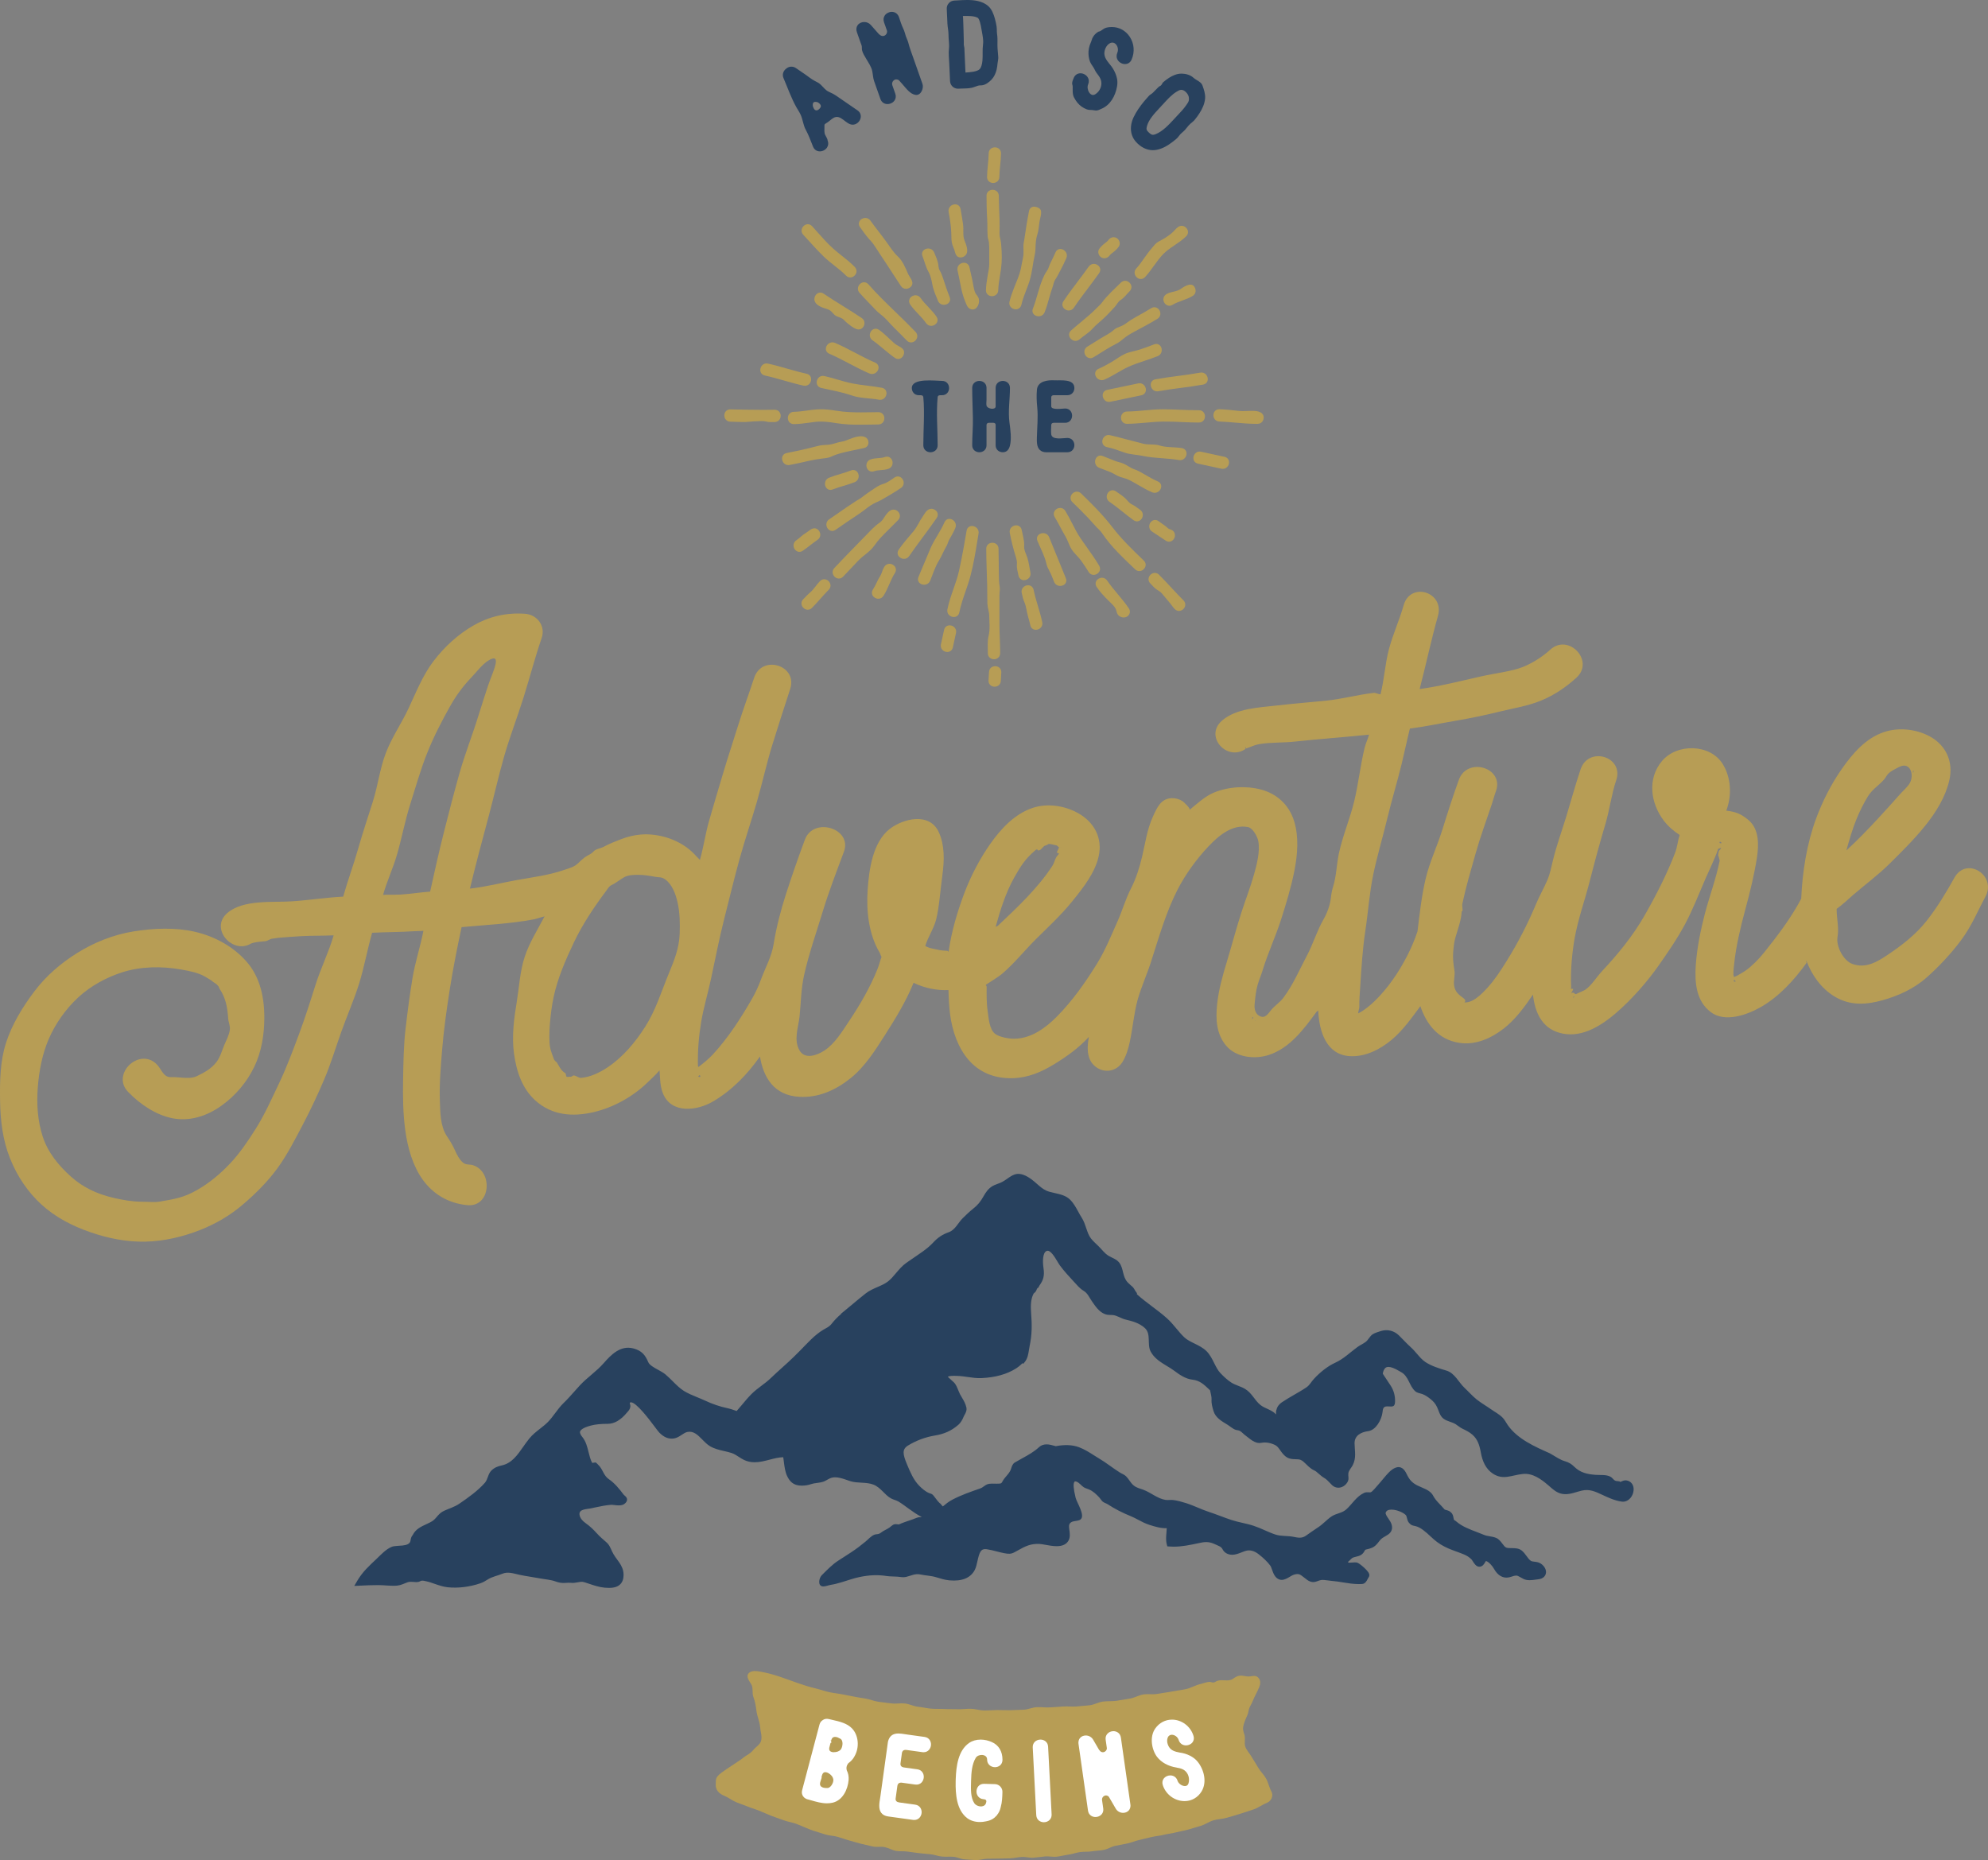 <?xml version="1.0" encoding="utf-8"?>
<!-- Generator: Adobe Illustrator 15.1.0, SVG Export Plug-In . SVG Version: 6.00 Build 0)  -->
<!DOCTYPE svg PUBLIC "-//W3C//DTD SVG 1.1//EN" "http://www.w3.org/Graphics/SVG/1.1/DTD/svg11.dtd">
<svg version="1.1" xmlns="http://www.w3.org/2000/svg" xmlns:xlink="http://www.w3.org/1999/xlink" x="0px" y="0px"
	 width="1445.808px" height="1352.762px" viewBox="0 0 1445.808 1352.762" enable-background="new 0 0 1445.808 1352.762"
	 xml:space="preserve">
<rect x="0" y="0" width="1445.808" height="1352.762" fill="#808080" stroke="none"/>
<g id="ëÎÓÈ_1">
</g>
<g id="ëÎÓÈ_2">
	<g>
		<path fill="#28415E" d="M1182.807,1076.627c-1.52-0.211-2.999,0.459-4.314,1.141c-0.952-0.945-2.803-0.295-4.077-1.078
			c-1.163-0.721-1.819-2.01-3.068-2.686c-3.24-1.756-7.481-1.135-11.022-1.416c-5.925-0.473-10.998-1.527-15.375-5.861
			c-2.118-2.096-3.948-3.178-6.825-4.037c-3.67-1.1-6.501-3.182-9.794-5.066c-0.021-0.014-1.277-0.736-1.277-0.736
			c-10.982-4.877-23.451-10.344-30.545-20.535c-1.237-1.779-2.121-3.709-3.644-5.289c-2.491-2.594-5.836-4.275-8.754-6.336
			c-3.366-2.375-7.091-4.48-10.291-7.059c-3.107-2.502-5.721-5.549-8.639-8.264c-4.334-4.025-7.137-10.781-13.172-12.602
			c-5.143-1.551-10.881-3.264-15.381-6.262c-2.283-1.521-4.113-3.652-6.113-5.977c-1.403-1.633-2.856-3.316-4.549-4.83
			c-1.701-1.52-3.331-3.207-5.039-4.969c-1.175-1.219-2.387-2.477-3.635-3.676c-3.466-3.328-8.228-4.514-12.847-3.131
			c-1.846,0.555-4.63,1.391-6.233,2.457c-1.982,1.324-3.032,3.996-4.987,5.486c-1.888,1.439-4.155,2.385-6.094,3.807
			c-5.233,3.83-9.998,8.58-15.962,11.289c-5.824,2.645-11.223,7.107-15.591,11.809c-1.917,2.064-3.045,4.498-5.358,6.086
			c-2.82,1.939-5.819,3.631-8.778,5.346c-3.047,1.768-6.201,3.592-9.225,5.629c-1.503,1.006-3.345,2.922-3.771,5.104
			c-0.501,0.99-0.469,2.062-0.446,2.883c0.006,0.186,0.015,0.465,0.006,0.656c-0.028,0.027-0.058,0.055-0.086,0.084
			c-2.433-3.096-8.096-4.252-11.203-6.764c-4.48-3.617-6.18-8.807-11.456-11.863c-3.16-1.832-6.749-2.557-9.841-4.541
			c-2.892-1.861-5.38-4.277-7.771-6.73c-1.885-1.928-3.267-4.688-4.604-7.367c-1.528-3.062-3.105-6.229-5.598-8.701
			c-2.48-2.459-5.646-4.016-8.783-5.559c-2.671-1.312-5.433-2.664-7.39-4.521c-2.015-1.908-3.88-4.143-5.707-6.336
			c-2.115-2.539-4.305-5.17-6.88-7.471c-3.474-3.107-7.221-5.928-10.844-8.654c-3.609-2.717-7.339-5.527-10.723-8.568l-0.271-0.24
			c0-0.117-0.006-0.229-0.018-0.34l0.077-0.441l-0.37-0.469c-0.087-0.148-0.182-0.281-0.281-0.396
			c-0.957-1.113-1.356-2.602-2.562-3.74c-1.264-1.188-2.637-2.207-3.791-3.514c-3.657-4.135-2.71-9.838-5.827-13.988
			c-1.963-2.617-4.961-3.416-7.655-4.969c-3.113-1.791-5.157-4.914-7.735-7.33c-1.804-1.695-3.672-3.445-5.203-5.322
			c-1.628-2.004-2.538-4.701-3.514-7.59c-0.82-2.451-1.752-5.225-3.266-7.584c-0.841-1.299-1.6-2.693-2.441-4.23
			c-1.721-3.158-3.501-6.424-6.095-8.961c-3.004-2.943-7.107-3.852-11.079-4.73c-2.285-0.506-4.443-0.979-6.268-1.83
			c-2.515-1.176-4.518-2.947-6.647-4.826c-1.197-1.062-2.556-2.266-4.046-3.354c-3.305-2.42-7.88-4.939-12.035-3.568
			c-0.903,0.297-1.755,0.707-2.579,1.178c-2.324,1.334-4.409,3.162-6.781,4.373c-2.246,1.148-4.735,1.672-6.917,2.955
			c-2.94,1.736-4.765,4.289-6.411,7.225c-2.285,4.074-4.161,6.422-7.723,9.27c-2.654,2.119-5.118,4.484-7.529,6.865
			c-3.333,3.289-5.462,8.479-10.05,10.139c-4.725,1.709-7.928,3.785-11.419,7.555c-4.558,4.92-10.488,8.482-15.96,12.297
			l-3.623,2.523c-2.932,2.057-5.231,4.781-7.456,7.414c-1.755,2.086-3.574,4.242-5.629,5.904c-2.188,1.76-5.042,3.008-7.804,4.211
			c-2.786,1.209-5.94,2.582-8.554,4.617c-3.137,2.439-6.222,5.031-9.375,7.676c-2.168,1.822-4.404,3.701-6.642,5.498l-2.054,1.666
			l0.165,0.154c-2.658,2.156-4.888,4.582-7.02,7.232c-1.735,2.156-3.657,2.904-6.011,4.277
			c-6.311,3.686-12.153,10.416-17.281,15.562c-2.623,2.633-5.335,5.357-8.108,7.871l-3.207,2.908
			c-3.263,2.943-6.641,5.99-9.882,9.092c-1.947,1.863-4.182,3.541-6.344,5.166c-2.395,1.803-5.11,3.844-7.432,6.184
			c-2.381,2.398-4.586,5.049-6.532,7.385l-0.205,0.25c-1.289,1.541-2.611,3.123-3.979,4.641l-0.555-0.193
			c-2.039-0.713-4.146-1.453-6.412-1.928c-5.205-1.088-10.592-2.924-16.012-5.455c-1.854-0.869-3.792-1.662-5.735-2.453
			c-3.278-1.342-6.668-2.732-9.599-4.551c-2.974-1.85-5.605-4.48-8.149-7.023c-1.621-1.623-3.457-3.463-5.425-5.094
			c-1.425-1.176-3.249-2.174-5.209-3.25c-3.097-1.697-6.298-3.453-7.202-5.605c-2.095-4.986-4.649-8.396-10.911-9.988
			c-9.296-2.363-15.994,4.471-21.562,10.824c-5.271,6.016-11.772,10.186-17.261,16.08c-1.424,1.529-2.825,3.113-4.178,4.645
			c-2.39,2.703-4.861,5.5-7.519,8.047c-2.397,2.293-4.38,4.951-6.316,7.549c-1.627,2.18-3.311,4.438-5.173,6.338
			c-1.71,1.746-3.74,3.334-5.727,4.889c-2.738,2.145-5.566,4.361-7.854,7.182c-1.611,1.984-3.064,4.055-4.475,6.064
			c-4.085,5.812-8.23,11.92-15.521,13.482c-2.893,0.619-5.417,1.586-7.579,3.742c-2.58,2.572-2.465,6.311-4.777,8.947
			c-5.058,5.766-12.205,10.855-18.521,15.146c-3.587,2.438-7.159,3.375-11.052,5.152c-4.307,1.965-5.491,5.426-8.349,7.344
			c-1.441,0.963-3.131,1.742-4.764,2.5c-3.599,1.652-7.67,3.52-9.747,7.807c-1.119,1.154-1.387,2.734-1.629,4.152
			c-0.807,4.793-9.874,2.936-13.585,4.41c-4.379,1.738-8.14,5.998-11.179,8.857c-5.395,5.076-10.19,9.43-14.003,15.977
			c-0.001,0.004-2.1,3.607-2.1,3.607l4.169-0.199c4.215-0.205,8.747-0.395,13.331-0.395c4.54,0,9.158,0.773,13.689,0.367
			c2.735-0.246,4.84-1.439,7.348-2.35c2.879-1.041,5.508,0.229,8.225-0.369c0.903-0.197,1.417-0.777,2.398-0.875
			c0.991-0.1,2.153,0.24,3.122,0.443c2.123,0.441,4.179,1.193,6.225,1.893c3.031,1.041,6.168,2.111,9.372,2.453
			c7.533,0.809,16.055-0.221,23.82-2.881c2.074-0.713,3.825-1.811,5.401-2.799c3.386-2.127,6.971-2.621,10.553-4.139
			c4.086-1.736,8.301-0.137,12.443,0.754c5.224,1.119,10.424,1.734,15.649,2.738c3.339,0.643,7.13,0.863,10.321,2.004
			c2.733,0.977,4.636,1.387,7.649,1.154c1.306-0.102,2.745-0.193,3.721-0.064c1.581,0.24,3.377-0.051,5.085-0.371
			c1.282-0.234,2.532-0.432,3.466-0.33c1.047,0.125,2.874,0.748,4.821,1.41c3.268,1.104,7.335,2.484,11.295,2.834
			c1.152,0.102,2.165,0.152,3.098,0.152c3.822,0,6.445-0.846,8.255-2.662c1.624-1.637,2.406-3.877,2.391-6.852
			c-0.034-7.404-5.572-10.898-8.361-16.984c-1.214-2.648-1.961-4.834-4.305-6.822c-2.523-2.139-4.751-4.117-6.985-6.584
			c-2.275-2.521-4.799-4.934-7.562-6.891c-2.212-1.568-4.64-3.783-4.856-6.711c-0.274-3.686,4.851-3.695,7.529-4.207
			c1.412-0.271,2.822-0.57,4.295-0.883c3.706-0.783,7.537-1.596,11.457-1.842c0.564,0,1.289,0.092,2.062,0.182
			c1.077,0.131,2.197,0.254,3.267,0.254c1.863,0,3.205-0.385,4.226-1.209c0.523-0.424,1.744-1.418,1.762-2.963
			c0.016-1.438-0.977-2.293-1.653-2.875c-0.336-0.283-0.716-0.607-1.028-1.025c-2.818-3.826-6.506-8.25-10.462-10.926
			c-3.705-2.504-4.131-6.127-6.86-9.5c-0.357-0.443-2.399-2.559-2.74-2.701c-0.301-0.129-2.556,0.418-2.646,0.248
			c-1.259-2.328-1.938-5.092-2.595-7.771c-0.953-3.863-1.939-7.857-4.638-11.15c-0.91-1.113-1.916-2.684-1.536-3.865
			c0.298-0.918,1.719-2.701,7.895-4.33c3.157-0.838,7.168-1.248,12.257-1.248c4.76,0,9.448-2.75,13.938-8.174l0.521-0.602
			c0.809-0.918,1.643-1.863,1.92-3.504c0.145-0.857-0.071-1.584-0.246-2.17c-0.21-0.705-0.183-0.738-0.089-0.854
			c0.209-0.258,0.412-0.357,0.723-0.357c4.01,0,13.392,12.506,17.398,17.842c1.56,2.076,2.684,3.578,3.31,4.217
			c3.297,3.367,6.775,4.836,10.626,4.24c2.186-0.338,3.942-1.502,5.643-2.627c1.452-0.963,2.825-1.873,4.306-2.135
			c4.445-0.783,7.457,2.289,10.706,5.594c1.73,1.762,3.521,3.582,5.565,4.795c3.299,1.945,6.827,2.75,10.241,3.525
			c1.855,0.422,3.774,0.859,5.601,1.473c1.803,0.611,3.353,1.621,4.992,2.691c1.231,0.805,2.504,1.633,3.925,2.309
			c2.378,1.131,4.902,1.68,7.72,1.68c3.698,0,7.369-0.955,10.919-1.877c3.428-0.893,6.672-1.736,9.886-1.777
			c0.133,0.916,0.249,1.82,0.364,2.709l0.047,0.375c0.504,3.945,0.979,7.678,2.451,10.691c1.756,3.584,4.256,6.898,10.593,6.898
			c1.071,0,2.251-0.092,3.502-0.277c1.872-0.273,3.62-1.033,5.468-1.373c2.16-0.398,4.462-0.502,6.562-1.17
			c1.797-0.572,3.291-1.744,5.021-2.504c4.66-2.049,10.331,0.672,14.809,2.078c5.36,1.688,11.456,0.438,16.786,2.506
			c5.382,2.09,8.04,7.459,12.875,10.076c1.773,0.959,3.715,1.234,5.479,2.318c2.59,1.594,5.048,3.459,7.505,5.25
			c2.867,2.09,5.946,4.209,9.308,5.936c-1.189,0-2.529,0.061-3.948,0.646c-1.757,0.721-3.491,1.311-5.291,1.922
			c-2.272,0.766-4.854,1.633-7.43,2.809c-0.315,0-0.705-0.053-1.067-0.105c-2.936-0.467-3.56,0.689-5.603,2.232
			c-1.923,1.447-4.3,2.189-6.239,3.752c-2.019,1.629-3.068,0.881-5.024,1.629c-2.205,0.84-4.524,3.486-6.35,4.973
			c-1.686,1.369-3.435,2.789-5.087,4.027c-3.478,2.611-7.207,4.994-11.383,7.666l-3.4,2.189c-4.309,2.801-8.265,6.9-11.906,10.523
			c-2.126,2.113-3.233,8.076,0.974,8.199c1.693,0.045,3.838-0.871,5.533-1.143c2.803-0.449,5.422-1.154,8.132-1.982l0.435-0.133
			c4.02-1.227,8.301-2.748,12.405-3.59c6.751-1.383,12.776-1.799,19.505-0.75c2.704,0.428,5.451,0.271,8.173,0.504
			c2.043,0.18,4.046,0.658,6.084,0.182c3.827-0.895,6.566-2.643,10.522-1.781c3.906,0.848,7.642,0.828,11.521,2.031
			c3.097,0.955,6.296,1.945,9.561,2.242c9.11,0.811,15.324-1.732,18.359-7.494c0.953-1.805,1.447-4.053,1.986-6.488
			c1.416-6.459,2.479-8.752,5.641-8.752c0.345,0,0.72,0.029,1.091,0.08c2.478,0.369,4.998,1.016,7.22,1.59
			c1.791,0.461,3.644,0.934,5.477,1.291c3.338,0.645,5.032,0.678,7.554-0.688l2.273-1.248c5.58-3.08,9.197-5.059,15.831-4.779
			c1.117,0.047,2.728,0.338,4.463,0.648c2.541,0.457,5.419,0.979,8.093,0.979c4.254,0,7.154-1.391,8.621-4.133
			c1.302-2.438,0.93-5.158,0.605-7.562c-0.289-2.131-0.774-4.295,1.168-5.613c1.963-1.342,4.961-0.721,6.854-2.07
			c3.821-2.727-2.604-12.285-3.441-15.707l-0.115-0.48c-1.506-6.117-1.779-9.883-0.812-11.203c0.253-0.352,0.391-0.352,0.529-0.352
			c1.842,0,3.771,2.146,5.027,3.299c1.771,1.619,2.806,1.666,4.912,2.506c3.022,1.209,5.451,3.562,7.639,5.9
			c0.846,0.902,1.533,2.186,2.445,2.982c1.048,0.916,2.488,1.195,3.652,1.947c5.326,3.449,10.399,6.064,16.97,8.742
			c1.761,0.721,3.54,1.66,5.295,2.59c2.515,1.33,5.12,2.705,7.957,3.613c4.424,1.42,8.446,2.605,12.724,2.471
			c-0.026,1.012-0.119,2.086-0.214,3.221c-0.233,2.643-0.495,5.637,0.222,8.408l0.412,1.574l1.611,0.111
			c1.002,0.078,2.037,0.115,3.085,0.115c5.979,0,11.781-1.23,17.388-2.416l2.057-0.426c4.395-0.908,6.956-0.609,10.887,1.23
			l1.123,0.498c1.219,0.531,2.48,1.084,3.209,1.848c0.398,0.422,0.623,0.812,0.891,1.27c0.625,1.08,1.402,2.424,3.945,3.375
			c0.919,0.344,1.911,0.516,2.945,0.516c2.42,0,4.71-0.902,6.938-1.779c1.52-0.596,2.949-1.16,4.179-1.324
			c2.606-0.357,5.29,0.518,7.969,2.549c3.467,2.635,6.685,5.766,8.607,8.375c0.513,0.695,0.927,1.865,1.369,3.121
			c0.916,2.568,2.055,5.771,5.077,6.961c0.576,0.232,1.208,0.352,1.876,0.352c2.135,0,4.145-1.189,6.106-2.354
			c0.976-0.578,1.986-1.18,2.665-1.377c3.454-0.996,4.345-0.559,7.212,1.756c0.749,0.602,1.601,1.289,2.612,2.006
			c3.005,2.125,5.336,1.727,7.442,0.914c0.673-0.266,1.438-0.568,2.469-0.793c1.156-0.252,3.287-0.035,5.094,0.244
			c0.927,0.141,1.877,0.283,2.772,0.344c2.79,0.211,5.657,0.676,8.238,1.098c3.764,0.607,7.661,1.232,11.605,1.232
			c0.777,0,1.546-0.023,2.279-0.074c2.276-0.145,3.318-2.174,4.084-3.664c0.202-0.4,0.454-0.898,0.627-1.121
			c0.575-0.711,0.726-1.668,0.409-2.627c-0.826-2.494-7.094-7.689-8.609-8.098c-0.991-0.262-2.292-0.25-4.168-0.072
			c-0.518,0.049-1.005,0.096-1.468,0.096c-0.863,0-0.938-0.158-0.967-0.225c-0.058-0.127-0.109-0.238-0.155-0.338
			c0.313-0.258,0.699-0.584,1.146-1.02l0.63-0.629c1.289-1.291,1.487-1.49,3.555-2l0.367-0.086c2.564-0.621,4.777-1.158,6.444-4.408
			c0.389-0.756,0.5-0.783,1.882-1.092c0.842-0.189,1.993-0.449,3.364-1.035c2.404-1.018,3.729-2.734,4.914-4.268
			c0.766-0.988,1.488-1.922,2.508-2.664c0.75-0.553,1.519-0.992,2.368-1.477c2.48-1.41,5.877-3.338,4.599-8.34
			c-0.409-1.602-1.422-3.086-2.417-4.545c-0.987-1.447-2.217-3.246-1.935-4.227c0.434-1.484,1.851-2.236,4.213-2.236
			c4.253,0,9.289,2.506,10.608,4.189c0.25,0.322,0.442,1.135,0.606,1.818c0.278,1.17,0.591,2.5,1.509,3.566
			c1.367,1.598,2.166,1.881,3.922,2.236l0.592,0.123c3.954,0.838,7.837,4.436,11.302,7.646c0.792,0.73,1.545,1.434,2.271,2.068
			c3.051,2.68,6.538,4.846,10.665,6.623c1.991,0.857,4.023,1.594,5.992,2.307c1.743,0.631,3.547,1.289,5.294,2.021
			c2.325,0.977,4.18,2.246,5.664,3.873c0.155,0.18,0.396,0.584,0.638,0.977c1.132,1.793,2.533,4.025,4.778,4.072
			c2.399,0,3.517-1.955,4.188-3.125c0.135-0.234,0.54-0.947,0.78-1.006c2.022,0.598,4.627,3.639,5.657,5.512
			c2.975,5.408,6.631,6.543,9.173,6.543c1.158,0,2.363-0.227,3.59-0.674c1.527-0.559,2.615-0.82,3.415-0.82
			c0.921,0,1.589,0.357,3.138,1.238c0.602,0.342,1.277,0.725,2.066,1.133c1.282,0.664,2.791,0.984,4.615,0.984
			c1.471,0,2.936-0.205,4.219-0.383l0.306-0.041c0.528-0.07,1.047-0.139,1.548-0.186c4.357-0.424,5.453-3.021,5.721-4.121
			c0.628-2.572-0.895-5.553-3.78-7.41c-1.423-0.918-3.027-1.119-4.513-1.303c-1.031-0.131-2.003-0.248-2.562-0.604
			c-1.146-0.738-2.112-2.061-3.146-3.479c-0.981-1.346-2.092-2.875-3.525-4.023c-2.17-1.736-4.944-1.75-7.433-1.766
			c-1.432-0.01-2.781-0.014-3.759-0.355c-0.976-0.334-1.896-1.559-2.878-2.861c-1.194-1.59-2.547-3.393-4.604-4.24
			c-1.604-0.656-3.267-0.932-4.737-1.176c-1.391-0.232-2.699-0.449-3.836-0.93c-1.778-0.75-3.649-1.463-5.474-2.15
			c-5.287-2.006-10.752-4.082-14.795-7.611c-0.558-0.486-1.108-0.814-1.721-1.17c-0.135-0.293-0.273-0.986-0.359-1.422
			c-0.254-1.297-0.576-2.914-1.646-3.811c-0.99-1.232-2.504-1.646-3.615-1.953c-0.359-0.096-1.029-0.281-1.14-0.336
			c-2.917-3.471-6.405-6.225-8.507-10.225c-2.135-4.062-7.403-5.346-11.269-7.268c-4.242-2.115-6.05-4.447-8.035-8.604
			c-1.54-3.213-3.963-5.816-7.775-4.449c-3.629,1.301-6.529,5.039-8.927,7.875c-1.485,1.756-2.906,3.562-4.472,5.248
			c-0.847,0.91-3.929,4.871-5.155,4.887c-0.232,0.002-0.617-0.008-1.128-0.045c-1.298-0.08-2.454-0.016-3.349,0.404
			c-5.682,2.668-8.476,7.908-12.948,11.988c-3.067,2.801-7.32,2.898-10.645,5.08c-3.564,2.336-6.264,5.686-9.896,7.994
			c-3.091,1.963-5.963,4.127-8.968,6.178c-2.924,1.998-5.694,1.389-8.989,0.721c-4.276-0.863-8.829-0.273-12.996-1.623
			c-2.613-0.846-5.237-2.002-7.827-3.141c-2.403-1.062-5.122-2.26-7.905-3.188c-2.835-0.943-5.799-1.619-8.414-2.217
			c-2.666-0.613-5.423-1.242-7.998-2.102c-2.624-0.873-5.267-1.857-7.815-2.814c-3.103-1.156-5.9-2.191-8.761-3.121
			c-2.562-0.83-5.134-1.908-7.874-3.059c-2.777-1.16-5.646-2.359-8.609-3.273c-2.959-0.914-6.13-1.848-9.21-2.211
			c-1.882-0.225-3.777,0.189-5.64-0.1c-5.675-0.877-10.745-5.418-16.116-7.387c-2.745-1.004-4.938-1.344-7.19-3.277
			c-2.19-1.881-3.29-4.473-5.318-6.48c-1.314-1.301-3.02-1.82-4.559-2.783c-5.171-3.232-9.957-7.16-15.249-10.277
			c-1.108-0.646-2.245-1.373-3.558-2.211c-3.263-2.08-6.963-4.439-10.978-5.924c-4.7-1.727-10.19-1.969-16.818-0.725
			c-0.313-0.084-0.65-0.18-1.042-0.291c-1.718-0.479-3.66-1.018-5.643-1.018c-2.176,0-3.995,0.666-5.411,1.979
			c-3.775,3.486-7.845,5.719-12.34,8.182c-1.721,0.943-3.493,1.916-5.312,3.006c-1.657,0.996-2.229,2.867-2.746,4.559
			c-1.047,3.434-4.149,5.645-5.922,8.65c-1.016,1.721-0.817,2.066-2.971,2.188c-2.257,0.125-4.494-0.176-6.762,0.086
			c-3.172,0.365-4.138,2.473-6.838,3.414c-6.897,2.398-13.784,4.76-20.259,8.189c-2.734,1.451-4.554,2.957-6.481,4.557
			c-0.123,0.104-0.25,0.207-0.38,0.312c-0.507-0.609-1.03-1.15-1.548-1.664l0.515-0.002c-1.378,0-4.952-5.264-5.807-6.26
			c-1.2-1.393-1.652-1.178-3.203-1.799c-2.59-1.043-5.187-3.334-7.126-5.297c-4.207-4.264-6.501-9.879-8.798-15.318
			c-3.208-7.59-3.827-11.207,0.631-13.941c5.84-3.582,12.587-6.135,19.482-7.268c6.705-1.096,11.96-3.32,17.228-7.889
			c1.582-1.375,2.966-3.791,3.585-5.455c0.219-0.594,0.535-1.152,0.853-1.707c0.811-1.459,1.824-3.275,1.263-5.562
			c-0.693-2.814-1.938-4.895-3.134-6.904c-0.501-0.834-1.016-1.699-1.514-2.629c-0.415-0.828-0.766-1.701-1.169-2.705
			c-0.685-1.701-1.387-3.457-2.458-4.928c-0.321-0.506-0.865-1.006-2.456-2.416c-1.399-1.242-2.326-2.104-2.755-2.541
			c0.29-0.205,1.31-0.699,4.351-0.699c0.683,0,1.315,0.025,1.862,0.047l0.699,0.018c2.464,0.055,5.034,0.428,7.525,0.787
			c3.277,0.473,6.705,0.98,10.136,0.805c10.015-0.467,18.405-2.803,24.944-6.945c1.775-1.125,3.341-2.404,4.771-3.906l0.582,0.475
			l0.979-1.16c2.217-2.629,2.726-5.947,3.191-8.992c0.132-0.863,0.268-1.758,0.455-2.631c1.815-8.625,1.772-15.629,1.112-24.133
			c-0.373-4.908-0.407-10.016,1.84-14.211c0.086-0.08,0.176-0.156,0.263-0.227c0.5-0.422,1.19-1.004,1.467-1.676
			c0.297-0.424,0.507-0.891,0.631-1.43l0.61-0.814h0.37l0.68-1.307c0.037-0.074,0.086-0.166,0.132-0.273
			c0.095-0.129,0.188-0.26,0.268-0.385c2.421-3.43,3.646-6.549,2.751-12.332c-0.645-4.178-0.852-11.529,2.461-12.576
			c2.596-0.805,5.732,4.541,7.62,7.68c0.715,1.193,1.329,2.215,1.886,2.971c3.032,4.115,6.615,7.982,10.08,11.723
			c2.308,2.488,4.273,4.977,7.12,6.676c2.945,1.758,4.031,4.699,5.925,7.43c2.59,3.736,5.253,7.895,9.694,9.559
			c1.93,0.717,3.478,0.5,5.429,0.623c3.125,0.203,6.195,2.504,9.294,3.248c5.149,1.23,10.091,2.523,14.131,6.158
			c4.822,4.336,1.484,11.803,4.276,17.115c2.613,4.969,7.333,7.826,11.92,10.6c1.761,1.066,3.764,2.271,5.468,3.568
			c3.654,2.777,8.172,5.789,12.897,6.299c5.552,0.6,8.501,3.588,12.357,7.209c0.17,0.154,0.346,0.318,0.553,0.518
			c0.513,2.1,1.229,5.09,1.107,6.613c-0.227,2.9,0.613,5.885,1.477,8.662c1.476,4.74,5.991,7.301,10.047,9.744
			c1.914,1.152,3.928,3.08,6.005,3.75c1.207,0.393,2.13,0.195,3.333,0.949c1.251,0.783,2.21,1.973,3.396,2.844
			c3.707,2.725,7.229,6.566,12.006,5.646c3.316-0.639,6.861,0.109,9.975,1.635c1.533,0.752,2.556,2.201,3.752,3.895
			c1.264,1.793,2.697,3.824,5.014,5.162c1.985,1.146,4.185,1.201,6.158,1.25c1.348,0.037,2.622,0.074,3.586,0.463
			c1.42,0.572,2.739,1.875,4.174,3.287c1.032,1.023,2.103,2.078,3.219,2.855c0.752,0.643,1.58,1.062,2.441,1.496
			c0.624,0.309,1.131,0.566,1.487,0.857c0.53,0.439,1.042,0.887,1.555,1.338c1.352,1.193,2.756,2.426,4.482,3.43
			c1.361,0.789,2.504,1.992,3.748,3.299c0.566,0.6,1.15,1.217,1.778,1.816c1.3,1.234,2.88,1.889,4.569,1.889
			c2.866,0,5.675-1.9,6.987-4.73c0.874-2.188,0.02-3.666,0.311-5.82c0.279-2.064,2.164-3.91,3.111-5.73
			c2.817-5.416,1.514-10.043,1.393-15.918c-0.117-5.764,4.711-8.258,9.902-8.943c5.657-0.746,9.629-8.199,10.365-13.33
			c0.357-2.51,0.306-4.635,3.356-4.686c3.036-0.051,5.594,1.086,5.804-3.07c0.219-4.371-0.863-8.539-3.294-12.203l-5.606-8.461
			c0.034-0.381,0.108-0.783,0.229-1.203c0.974-3.338,2.587-3.766,3.885-3.766c1.849,0,4.444,0.986,7.73,2.941
			c0,0,1.175,0.672,1.186,0.678c5.88,2.992,6.044,10.107,10.602,14.107c1.485,1.311,3.522,1.41,5.296,2.076
			c2.068,0.781,3.948,2.127,5.677,3.488c2.104,1.66,3.67,3.418,4.821,5.838c1.369,2.879,2.014,6.42,4.645,8.463
			c2.652,2.059,6.235,2.346,9.035,4.15c1.744,1.121,3.04,2.361,4.968,3.266c2.555,1.193,5.007,2.451,7.146,4.322
			c3.644,3.191,5.036,7.305,6.005,12.496c0,0,0.122,0.639,0.122,0.641c1.11,5.98,3.45,11.684,8.686,15.135
			c7.643,5.039,13.939,0.979,22.037,0.238c7.02-0.639,13.036,3.756,18.113,8.096c3.925,3.354,6.958,6.547,12.452,6.621
			c4.215,0.059,8.009-1.633,12.043-2.578c5.618-1.316,9.747,0.617,14.752,2.949c4.506,2.109,9.168,4.295,14.235,5.02
			c0.193,0.029,0.389,0.039,0.584,0.049l0.427,0.025c4.412,0,7.452-4.312,7.734-8.311
			C1188.383,1080.012,1186.254,1077.122,1182.807,1076.627z"/>
		<g>
			<path fill="#28415E" d="M676.716,328.907c2.587,0,5.205-1.74,5.205-5.066c0-11.715-1.092-22.902,0-34.962
				c0.09-0.992,0.669-1.428,1.896-1.454h1.359c1.531,0,2.886-0.598,3.814-1.683c0.807-0.943,1.252-2.194,1.252-3.522
				c0-2.587-1.74-5.206-5.066-5.206c-4.948,0-22.072-2.388-22.033,5.235c0.014,2.577,1.769,5.176,5.112,5.176h1.327
				c1.267,0.026,1.83,0.469,1.928,1.525c1.059,11.412,0,23.456,0,34.891C671.511,327.167,674.13,328.907,676.716,328.907z"/>
			<path fill="#28415E" d="M707.052,282.096c0,6.945,0.356,14.532,0.505,21.723c0.138,6.65-0.505,13.303-0.505,20.021
				c0,3.326,2.619,5.066,5.205,5.066s5.205-1.74,5.205-5.066v-14.892c0.136-0.825,0.479-1.355,1.645-1.455h3.404
				c1.03,0.088,1.508,0.509,1.585,1.399v14.947c0,3.326,2.618,5.066,5.205,5.066c2.997,0,4.505-2.1,5.185-4.757
				c1.293-5.059,0.356-11.678-0.329-16.802c-1.123-8.391,0.354-16.759,0.35-25.257c-0.002-3.323-2.619-5.062-5.205-5.062
				c-2.587,0-5.205,1.74-5.205,5.066v13.588c-0.241,2.692-6.142,1.659-6.632-0.699c-0.285-1.37-0.002-3.105-0.003-4.504
				c-0.001-2.794,0.001-5.59,0.001-8.385c0-3.326-2.619-5.066-5.205-5.066S707.052,278.77,707.052,282.096z"/>
			<path fill="#28415E" d="M766.429,287.424h9.819c1.542,0,2.906-0.595,3.843-1.676c0.818-0.944,1.27-2.198,1.27-3.529
				c0-6.915-9.776-5.384-14.473-5.632c-4.979-0.264-12.162,0.544-12.76,6.785c-0.399,4.171-0.204,8.623,0.211,12.739
				c0.718,7.131-0.063,14.781-0.244,21.952c-0.078,3.197-0.166,6.82,2.024,9.064c1.161,1.19,2.802,1.794,4.874,1.794h15.255
				c3.356,0,5.112-2.618,5.112-5.205s-1.756-5.206-5.112-5.206c-3.157,0-11.14,1.768-11.732-2.673
				c-0.285-2.137,0.015-4.536,0.016-6.695c0-0.678,0.29-1.508,1.658-1.649h8.452c3.326,0,5.066-2.618,5.066-5.205
				c0-2.586-1.74-5.205-5.066-5.205c-1.766,0-10.108,1.373-10.11-1.587c0-0.024,0-6.423,0-6.423
				C764.532,287.461,765.982,287.433,766.429,287.424z"/>
		</g>
		<g>
			<path fill="#B79D55" d="M722.274,133.072L722.274,133.072c2.212,0,4.475-1.494,4.52-4.351c0.043-2.815,0.324-5.691,0.596-8.472
				c0.276-2.832,0.562-5.761,0.609-8.691c0.019-1.22-0.391-2.29-1.184-3.095c-0.813-0.826-1.996-1.301-3.243-1.301
				c-2.212,0-4.474,1.494-4.518,4.35c-0.043,2.812-0.324,5.682-0.596,8.458c-0.277,2.837-0.564,5.771-0.609,8.704
				c-0.02,1.221,0.39,2.291,1.182,3.096C719.845,132.597,721.027,133.072,722.274,133.072z"/>
			<path fill="#B79D55" d="M722.895,479.446c2.219,0,4.473-1.501,4.486-4.367c0.033-6.914-0.512-13.84-0.517-20.688
				c-0.006-7.154,0.018-14.309,0.002-21.463c-0.005-2.187,0.566-4.394,0.144-6.572c-0.524-2.699-0.492-5.421-0.546-8.201
				c-0.124-6.355-0.227-12.711-0.261-19.067c-0.016-2.867-2.27-4.367-4.488-4.367c-1.244,0-2.427,0.472-3.247,1.296
				c-0.797,0.801-1.215,1.869-1.208,3.087c0.05,8.938,0.456,17.867,0.69,26.8c0.116,4.439-0.005,8.897,0.166,13.331
				c0.11,2.871,1.266,5.441,1.315,8.34c0.08,4.724,0.716,10.111-0.416,14.721c-1.034,4.212-0.555,8.439-0.576,12.769
				c-0.006,1.218,0.412,2.285,1.209,3.087C720.466,478.973,721.65,479.446,722.895,479.446z"/>
			<path fill="#B79D55" d="M723.348,499.417c2.214,0,4.474-1.496,4.511-4.354c0.013-0.979,0.093-1.952,0.177-2.981
				c0.086-1.039,0.174-2.113,0.188-3.199c0.016-1.22-0.395-2.29-1.188-3.094c-0.814-0.826-1.997-1.3-3.244-1.3
				c-2.214,0-4.473,1.496-4.51,4.355c-0.012,0.982-0.092,1.958-0.178,2.991c-0.086,1.035-0.174,2.105-0.188,3.188
				c-0.016,1.22,0.395,2.29,1.188,3.094C720.919,498.944,722.101,499.417,723.348,499.417z"/>
			<path fill="#B79D55" d="M886.783,306.552c3.835,0.139,7.739,0.477,11.516,0.803c4.999,0.433,10.168,0.88,15.312,0.88
				c0.354,0,0.706-0.002,1.061-0.006c2.847-0.035,4.368-2.364,4.355-4.538c-0.022-3.896-4.041-4.767-7.226-4.873
				c-3.816-0.128-7.51,0.413-11.354-0.039c-4.521-0.531-9.001-1.003-13.557-1.167l-0.185-0.003c-2.731,0-4.2,2.151-4.238,4.276
				C882.427,304.071,883.926,306.449,886.783,306.552z"/>
			<path fill="#B79D55" d="M871.979,307.284c2.875-0.012,4.375-2.27,4.37-4.493c-0.005-2.212-1.505-4.451-4.382-4.451l-0.672,0.002
				c-4.346,0-8.774-0.176-13.058-0.346c-4.067-0.161-8.273-0.328-12.428-0.346l-0.318-0.001c-8.656,0-17.23,1.568-25.872,1.629
				c-2.845,0.02-4.372,2.338-4.364,4.509c0.008,2.203,1.504,4.434,4.349,4.434h0.037c4.55-0.031,9.122-0.434,13.544-0.823
				c4.145-0.365,8.432-0.742,12.641-0.805c4.534-0.068,9.173,0.139,13.657,0.338c3.917,0.175,7.968,0.354,11.97,0.354
				L871.979,307.284z"/>
			<path fill="#B79D55" d="M577.33,299.497c-2.847,0.043-4.366,2.377-4.35,4.552c0.016,2.184,1.505,4.394,4.395,4.394
				c3.949-0.06,7.852-0.595,11.627-1.112c1.16-0.159,2.322-0.318,3.486-0.465c1.46-0.184,2.932-0.272,4.502-0.272
				c3.77,0,7.516,0.534,11.002,1.11c6.318,1.043,12.578,1.177,17.326,1.177c2.717,0,5.469-0.051,8.132-0.101
				c1.791-0.033,3.58-0.066,5.364-0.085c2.846-0.028,4.369-2.353,4.359-4.525c-0.012-2.194-1.504-4.416-4.39-4.416
				c-1.603,0.017-3.208,0.043-4.813,0.068c-2.621,0.043-5.244,0.086-7.863,0.086c-4.947,0-11.453-0.137-17.906-1.202
				c-4.411-0.729-7.844-1.054-11.131-1.054c-1.02,0-2.034,0.033-3.018,0.099c-2.483,0.165-4.955,0.508-7.345,0.838
				C583.637,299.012,580.462,299.452,577.33,299.497z"/>
			<path fill="#B79D55" d="M846.201,433.034c1.349,1.646,2.707,3.285,4.109,4.886c1.461,1.665,2.501,3.474,4.066,5.053
				c0.86,0.866,1.915,1.325,3.05,1.325c1.783,0,3.531-1.207,4.25-2.935c0.687-1.646,0.324-3.405-0.966-4.706
				c-3.003-3.026-5.964-6.205-8.828-9.279c-2.9-3.113-5.899-6.333-8.957-9.413c-0.861-0.867-1.915-1.326-3.05-1.326
				c-1.782,0-3.53,1.207-4.25,2.934c-0.686,1.646-0.324,3.405,0.966,4.706c1.395,1.406,2.701,3.111,4.32,4.236
				c1.515,1.051,3.024,1.747,4.226,3.22C845.492,432.167,845.845,432.601,846.201,433.034z"/>
			<path fill="#B79D55" d="M828.578,415.317c1.834,0,3.608-1.229,4.314-2.988c0.659-1.64,0.264-3.375-1.058-4.641
				c-8.969-8.602-16.345-15.851-22.827-24.274c-7.013-9.111-15.442-17.469-22.793-24.587c-0.861-0.834-1.908-1.274-3.028-1.274
				c-1.823,0-3.592,1.224-4.301,2.977c-0.664,1.642-0.274,3.382,1.041,4.654c3.968,3.84,7.9,7.718,11.689,11.734
				c2.025,2.146,3.904,4.44,5.947,6.564c1.364,1.418,2.697,2.428,3.802,4.1c6.578,9.952,15.623,18.257,24.192,26.475
				C826.418,414.881,827.462,415.317,828.578,415.317z"/>
			<path fill="#B79D55" d="M645.401,233.206c1.662,1.772,3.263,3.611,5.014,5.323c3.069,3.001,6.111,6.029,9.073,9.136
				c0.857,0.899,1.916,1.375,3.064,1.375c1.771,0,3.46-1.162,4.201-2.893c0.707-1.65,0.373-3.429-0.894-4.756
				c-4.687-4.915-9.626-9.692-14.403-14.312c-6.704-6.485-13.637-13.191-19.916-20.325c-0.836-0.951-1.934-1.475-3.088-1.475
				c-1.695,0-3.346,1.129-4.105,2.809c-0.75,1.658-0.473,3.472,0.74,4.851c3.762,4.275,7.837,8.239,11.7,12.417
				c2.032,2.197,4.576,3.817,6.712,5.9C644.149,231.889,644.779,232.542,645.401,233.206z"/>
			<path fill="#B79D55" d="M587.449,174.31c3.678,4.047,7.482,8.231,11.478,12.141c2.503,2.449,5.261,4.622,7.928,6.724
				c2.877,2.267,5.852,4.61,8.429,7.255c0.859,0.882,1.917,1.349,3.058,1.349c1.792,0,3.491-1.171,4.226-2.913
				c0.695-1.648,0.348-3.417-0.933-4.731c-2.928-3.005-6.217-5.617-9.397-8.144c-1.951-1.549-3.969-3.151-5.859-4.812
				c-4.167-3.663-7.979-7.95-11.664-12.097c-1.369-1.54-2.735-3.077-4.118-4.583c-0.854-0.932-1.919-1.424-3.079-1.424
				c-1.734,0-3.402,1.146-4.152,2.853c-0.729,1.655-0.421,3.45,0.82,4.802C585.275,171.918,586.363,173.114,587.449,174.31z"/>
			<path fill="#B79D55" d="M587.471,443.425c1.136,0,2.19-0.46,3.05-1.331c2.133-2.159,4.175-4.445,6.148-6.656
				c1.948-2.182,3.963-4.438,6.041-6.542c1.287-1.303,1.646-3.063,0.959-4.71c-0.721-1.726-2.467-2.93-4.246-2.93
				c-1.135,0-2.189,0.46-3.051,1.331c-2.535,2.562-4.419,5.908-7.152,8.24c-1.798,1.534-3.356,3.255-5.036,4.956
				c-1.288,1.304-1.646,3.065-0.959,4.712C583.947,442.22,585.693,443.425,587.471,443.425z"/>
			<path fill="#B79D55" d="M829.699,202.917c1.158,0,2.223-0.49,3.08-1.418c2.354-2.556,4.384-5.379,6.347-8.108
				c2.093-2.911,4.257-5.922,6.768-8.516c2.43-2.512,5.312-4.465,8.363-6.533c2.873-1.947,5.843-3.961,8.405-6.485
				c1.304-1.286,1.68-3.035,1.006-4.678c-0.854-2.083-3.251-3.45-5.464-2.786c-1.961,0.588-3.514,2.664-4.916,4.079
				c-3.042,3.072-7.087,5.276-10.862,7.327c-2.044,1.11-3.079,2.754-4.573,4.472c-2.098,2.413-3.972,4.965-5.803,7.583
				c-1.774,2.537-3.608,5.161-5.683,7.411c-1.243,1.349-1.553,3.142-0.827,4.796C826.288,201.768,827.959,202.917,829.699,202.917z"
				/>
			<path fill="#B79D55" d="M754.492,214.265c-0.966,3.366-1.966,6.848-3.294,10.138c-0.536,1.327-0.433,2.651,0.293,3.727
				c0.79,1.17,2.259,1.897,3.835,1.897c1.977,0,3.655-1.119,4.382-2.92c1.351-3.339,2.324-6.793,3.267-10.134
				c0.766-2.716,1.532-5.435,2.496-8.088c0.68-1.873,0.85-3.875,1.979-5.567c1.325-1.987,2.411-4.127,3.534-6.289
				c1.563-3.011,3.181-6.123,4.538-9.333c0.624-1.478,0.475-3.091-0.41-4.426c-0.896-1.352-2.442-2.225-3.939-2.225
				c-1.563,0-2.889,0.928-3.546,2.481c-1.124,2.658-2.407,5.244-3.715,7.814c-0.967,1.899-1.258,4.005-2.543,5.725
				c-1.357,1.817-2.255,3.854-3.151,5.973C756.657,206.723,755.556,210.557,754.492,214.265z"/>
			<path fill="#B79D55" d="M672.066,425.251c1.972,0,3.656-1.108,4.398-2.894c1.964-4.727,3.574-10.073,6.264-14.434
				c2.162-3.507,3.547-7.305,5.657-10.843c0.853-1.431,1.074-3.066,1.899-4.493c1.622-2.806,3.224-5.624,4.503-8.607
				c0.633-1.476,0.49-3.088-0.39-4.424c-0.893-1.354-2.441-2.229-3.945-2.229c-1.562,0-2.89,0.923-3.554,2.47
				c-1.403,3.271-3.257,6.391-5.049,9.407c-1.84,3.097-3.742,6.299-5.223,9.747c-2.498,5.825-4.969,11.774-7.356,17.528
				l-1.307,3.146c-0.55,1.323-0.458,2.644,0.261,3.72C669.007,424.521,670.48,425.251,672.066,425.251z"/>
			<path fill="#B79D55" d="M844.811,253.608c-0.407-2.081-1.962-3.479-3.868-3.479c-0.545,0-1.104,0.115-1.661,0.342
				c-3.309,1.348-6.762,2.521-10.101,3.655c-3.598,1.223-7.575,1.66-11.018,3.235c-3.497,1.6-6.387,3.96-9.729,5.88
				c-3.051,1.751-6.206,3.562-9.488,4.959c-1.836,0.783-2.774,2.504-2.391,4.384c0.454,2.222,2.479,3.896,4.711,3.896
				c0.628,0,1.251-0.13,1.854-0.387c3.333-1.42,6.443-3.227,9.452-4.974c2.636-1.53,5.36-3.113,8.171-4.39
				c3.773-1.713,7.81-3.053,11.714-4.349c3.145-1.044,6.396-2.123,9.536-3.402C844.103,258.122,845.261,255.913,844.811,253.608z"/>
			<path fill="#B79D55" d="M620.517,341.806c-0.537,0-1.088,0.11-1.637,0.328c-2.551,1.015-5.251,1.826-7.861,2.611
				c-2.669,0.803-5.428,1.632-8.096,2.692c-2.116,0.84-3.287,3.034-2.847,5.335c0.401,2.101,1.968,3.513,3.897,3.513
				c0.537,0,1.088-0.11,1.637-0.329c2.545-1.011,5.24-1.821,7.846-2.605c2.674-0.804,5.438-1.636,8.111-2.698
				c2.115-0.841,3.285-3.035,2.845-5.336C624.011,343.216,622.445,341.806,620.517,341.806z"/>
			<path fill="#B79D55" d="M633.119,334.136c-2.502,0.915-3.276,3.276-2.934,5.21c0.377,2.134,2.02,3.624,3.992,3.624l0,0
				c0.509,0,1.031-0.097,1.551-0.287c1.48-0.541,3.091-0.66,4.797-0.786c1.842-0.136,3.746-0.276,5.633-0.966
				c2.502-0.912,3.275-3.272,2.934-5.207c-0.377-2.136-2.02-3.628-3.994-3.628c-0.508,0-1.029,0.096-1.549,0.286
				c-1.479,0.54-3.088,0.659-4.791,0.785C636.913,333.303,635.005,333.444,633.119,334.136z"/>
			<path fill="#B79D55" d="M607.269,249.354c-0.604-0.258-1.229-0.389-1.858-0.389c-2.23,0-4.255,1.675-4.709,3.895
				c-0.385,1.88,0.553,3.601,2.388,4.385c4.945,2.111,9.806,4.667,14.506,7.139c4.75,2.497,9.66,5.079,14.713,7.237
				c0.604,0.258,1.229,0.389,1.858,0.389c0.001,0,0.001,0,0.001,0c2.229,0,4.252-1.673,4.707-3.893
				c0.385-1.88-0.553-3.603-2.389-4.387c-4.943-2.111-9.801-4.666-14.498-7.136C617.236,254.096,612.324,251.512,607.269,249.354z"
				/>
			<path fill="#B79D55" d="M766.649,423.228c0.739,1.789,2.423,2.9,4.396,2.901c1.582,0,3.053-0.729,3.839-1.902
				c0.72-1.076,0.815-2.398,0.27-3.724c-2.074-5.03-4.116-10.074-6.157-15.118c-1.994-4.927-3.988-9.854-6.013-14.768
				c-0.738-1.789-2.422-2.9-4.396-2.9c-1.584,0-3.056,0.729-3.842,1.903c-0.72,1.076-0.815,2.397-0.27,3.722
				c2.294,5.562,5.186,10.744,6.555,16.65c0.469,2.024,1.227,3.576,2.216,5.372C764.622,417.86,765.563,420.6,766.649,423.228z"/>
			<path fill="#B79D55" d="M677.062,202.293c0.458,1.674,0.787,3.39,1.079,4.976c0.715,3.881,2.534,7.84,4.005,11.491
				c0.728,1.802,2.406,2.922,4.384,2.922c1.575,0,3.044-0.727,3.835-1.897c0.726-1.075,0.83-2.399,0.295-3.729
				c-1.859-4.612-3.417-9.339-4.94-14.07c-0.637-1.979-1.294-3.571-2.322-5.324c-1.011-1.725-0.782-3.749-1.266-5.647
				c-0.637-2.498-1.767-4.984-2.729-7.371c-0.726-1.804-2.405-2.924-4.382-2.924c-1.576,0-3.045,0.728-3.836,1.897
				c-0.726,1.075-0.83,2.399-0.295,3.728c1.474,3.656,2.361,7.804,4.316,11.225C676.016,198.987,676.604,200.62,677.062,202.293z"/>
			<path fill="#B79D55" d="M691.817,168.973c0.019,0.454,0.033,0.908,0.042,1.362c0.048,2.541,0.001,5.12,0.754,7.579
				c0.497,1.622,1.308,3.095,1.731,4.746c0.6,2.341,1.387,4.57,4.255,4.57c1.433,0,2.834-0.656,3.751-1.756
				c2.371-2.848,0.248-7.681-0.918-10.676c-1.423-3.654-0.465-7.823-1.034-11.663c-0.552-3.727-1.135-7.449-1.815-11.154
				c-0.377-2.053-1.938-3.379-3.978-3.379c-1.433,0-2.835,0.656-3.752,1.757c-0.865,1.04-1.203,2.37-0.951,3.745
				C690.801,159.013,691.608,163.979,691.817,168.973z"/>
			<path fill="#B79D55" d="M697.273,192.852c-0.854,1.046-1.166,2.378-0.883,3.753c0.754,3.658,1.551,7.262,2.227,10.904
				c0.728,3.923,1.844,8.271,3.425,11.952c0.735,1.711,1.403,4.043,3.138,5.003c4.986,2.759,8.168-4.295,6.309-8.141
				c-0.756-1.563-2.038-2.535-2.572-4.256c-0.869-2.798-1.256-5.859-1.849-8.73c-0.616-2.984-1.395-5.933-2.009-8.918
				c-0.417-2.029-1.998-3.34-4.029-3.34C699.582,191.08,698.177,191.743,697.273,192.852z"/>
			<path fill="#B79D55" d="M748.467,420.177c0.861-1.042,1.19-2.374,0.926-3.749c-0.674-3.507-1.119-7.231-2.169-10.646
				c-0.896-2.916-2.597-5.527-2.398-8.696c0.243-3.905-1.034-7.838-1.774-11.67c-0.395-2.043-1.965-3.363-4-3.363
				c-1.438,0-2.842,0.659-3.753,1.763c-0.861,1.043-1.189,2.374-0.925,3.748c1.103,5.73,2.507,11.406,4.251,16.976
				c0.701,2.237,1.123,3.843,0.927,6.152c-0.222,2.623,0.671,5.321,1.164,7.884c0.394,2.043,1.963,3.364,3.999,3.364
				C746.153,421.94,747.556,421.281,748.467,420.177z"/>
			<path fill="#B79D55" d="M746.462,443.002c0.169,0.843,0.326,1.684,0.502,2.5c0.665,3.09,1.711,6.09,2.351,9.193
				c0.418,2.028,1.999,3.339,4.029,3.339c1.447,0,2.852-0.662,3.757-1.771c0.853-1.046,1.167-2.378,0.885-3.753
				c-0.832-4.045-2.019-8.029-3.166-11.884c-1.131-3.798-2.301-7.726-3.106-11.648c-0.416-2.029-1.997-3.34-4.027-3.34
				c-1.447,0-2.852,0.662-3.757,1.771c-0.853,1.046-1.167,2.379-0.885,3.753c0.495,2.41,1.059,4.749,2.045,7.005
				C745.751,439.68,746.13,441.346,746.462,443.002z"/>
			<path fill="#B79D55" d="M800.981,187.229c0.691,0.405,1.433,0.61,2.203,0.61c1.474,0,2.91-0.787,3.843-2.104
				c0.503-0.709,1.394-1.383,2.256-2.034c0.213-0.16,0.422-0.318,0.626-0.478c1.613-1.264,2.808-2.505,3.759-3.904
				c0.633-0.93,0.837-2.083,0.574-3.246c-0.279-1.237-1.072-2.344-2.123-2.959c-0.68-0.397-1.443-0.608-2.209-0.608
				c-1.509,0-2.95,0.796-3.853,2.128c-0.501,0.736-1.396,1.419-2.261,2.078l-0.561,0.431c-1.627,1.27-2.795,2.46-3.787,3.858
				c-0.643,0.906-0.857,2.045-0.607,3.206C799.115,185.475,799.915,186.605,800.981,187.229z"/>
			<path fill="#B79D55" d="M773.091,223.339c0.785,1.47,2.475,2.457,4.205,2.457c0,0,0,0,0.001,0c1.5,0,2.852-0.736,3.71-2.021
				c3.264-4.89,6.875-9.675,10.368-14.303c2.668-3.534,5.426-7.188,8.024-10.881c0.933-1.326,1.07-2.854,0.376-4.189
				c-0.772-1.489-2.48-2.489-4.25-2.489c-1.485,0-2.838,0.713-3.711,1.954c-2.569,3.652-5.312,7.285-7.965,10.799
				c-3.52,4.661-7.158,9.481-10.467,14.442C772.481,220.458,772.375,222,773.091,223.339z"/>
			<path fill="#B79D55" d="M657.468,406.438c1.492,0,2.846-0.723,3.713-1.983c3.218-4.683,6.662-9.337,9.992-13.837
				c3.346-4.523,6.807-9.2,10.056-13.927c0.919-1.336,1.043-2.869,0.34-4.207c-0.778-1.48-2.479-2.475-4.231-2.475
				c-3.224,0-4.78,3.508-6.377,5.786c-2.425,3.461-3.861,7.308-6.608,10.566c-3.674,4.358-7.636,8.825-10.774,13.393
				c-0.919,1.337-1.043,2.871-0.34,4.209C654.016,405.443,655.716,406.438,657.468,406.438z"/>
			<path fill="#B79D55" d="M646.921,410.02c-1.508,0-2.858,0.75-3.706,2.057c-1.009,1.556-1.435,2.916-2.01,4.602
				c-0.609,1.788-1.888,3.42-2.712,5.122c-1.14,2.354-2.239,4.761-3.666,6.96c-0.883,1.361-0.972,2.91-0.244,4.25
				c0.793,1.46,2.475,2.44,4.186,2.44c1.508,0,2.858-0.75,3.707-2.058c1.771-2.731,3.062-5.692,4.309-8.557
				c1.256-2.881,2.44-5.601,4.078-8.126c0.883-1.361,0.972-2.91,0.244-4.25C650.314,411,648.631,410.02,646.921,410.02z"/>
			<path fill="#B79D55" d="M840.285,275.855c-2.213,0.405-3.564,2.171-3.363,4.395c0.192,2.117,1.868,4.368,4.598,4.368h0.001
				c0.289,0,0.586-0.027,0.88-0.081c5.371-0.981,10.892-1.709,16.229-2.412c5.376-0.709,10.934-1.441,16.379-2.437
				c2.212-0.404,3.562-2.17,3.36-4.395c-0.191-2.117-1.868-4.368-4.598-4.368c-0.29,0-0.587,0.027-0.881,0.081
				c-5.365,0.98-10.879,1.707-16.211,2.41C851.298,274.125,845.735,274.859,840.285,275.855z"/>
			<path fill="#B79D55" d="M828.802,278.714c-0.306,0-0.618,0.031-0.93,0.091c-3.788,0.735-7.615,1.563-11.316,2.364
				c-3.686,0.798-7.497,1.623-11.254,2.352c-2.212,0.43-3.554,2.217-3.339,4.447c0.201,2.094,1.867,4.318,4.56,4.318h0.001
				c0.306,0,0.618-0.031,0.929-0.091c3.799-0.736,7.636-1.566,11.346-2.37c3.677-0.795,7.479-1.618,11.226-2.345
				c2.212-0.429,3.554-2.217,3.34-4.448C833.163,280.94,831.496,278.714,828.802,278.714z"/>
			<path fill="#B79D55" d="M568.785,333.916c0.198,2.099,1.867,4.329,4.568,4.329c0.302,0,0.611-0.03,0.919-0.089
				c4.922-0.942,9.817-2.022,14.697-3.162c2.69-0.629,5.43-1.001,8.162-1.395c2.375-0.343,5.114-0.42,7.303-1.474
				c4.464-2.147,9.113-3.094,13.97-4.183c3.272-0.734,6.552-1.431,9.845-2.066c2.211-0.426,3.554-2.21,3.341-4.44
				c-0.335-3.508-3.415-4.373-6.434-4.1c-3.877,0.352-6.83,1.898-10.352,3.172c-1.794,0.648-3.908,0.815-5.765,1.376
				c-1.833,0.553-3.661,1.144-5.561,1.428c-2.386,0.355-4.778,0.207-7.168,0.674c-2.542,0.495-5.018,1.271-7.535,1.871
				c-5.524,1.316-11.07,2.555-16.647,3.623C569.917,329.903,568.573,331.686,568.785,333.916z"/>
			<path fill="#B79D55" d="M840.08,378.144c-1.831,0-3.465,1.308-4.066,3.253c-0.608,1.971,0.088,3.988,1.775,5.141
				c2.04,1.392,4.135,2.766,6.159,4.095c1.297,0.851,2.595,1.702,3.886,2.562c0.755,0.502,1.555,0.758,2.377,0.758
				c1.828,0,3.516-1.353,4.102-3.287c0.614-2.029-0.239-4.312-2.173-5.271c-0.889-0.441-1.652-0.454-2.522-1.08
				c-0.992-0.714-1.787-1.675-2.837-2.324c-1.477-0.911-2.857-2.077-4.3-3.062C841.719,378.408,840.912,378.144,840.08,378.144z"/>
			<path fill="#B79D55" d="M816.098,371.906c2.744,2.193,5.472,4.401,8.364,6.444c0.756,0.533,1.595,0.815,2.427,0.815
				c1.796,0,3.411-1.288,4.02-3.206c0.627-1.977-0.047-4.015-1.716-5.192c-1.985-1.4-3.797-2.882-5.98-3.948
				c-2.208-1.077-3.058-2.727-4.756-4.337c-2.042-1.937-4.583-3.567-6.9-5.153c-0.761-0.521-1.568-0.784-2.4-0.784
				c-1.83,0-3.463,1.306-4.064,3.25c-0.609,1.971,0.087,3.989,1.772,5.143c1.987,1.358,3.917,2.807,5.823,4.277
				C813.835,370.1,814.968,371.001,816.098,371.906z"/>
			<path fill="#B79D55" d="M653.212,261.071c1.809,0,3.43-1.295,4.035-3.223c1.544-4.909-3.934-5.682-6.637-8.024
				c-3.811-3.303-7.188-7.047-11.346-9.945c-0.754-0.526-1.59-0.804-2.418-0.804c-1.808,0-3.43,1.294-4.035,3.221
				c-0.621,1.974,0.062,4.006,1.738,5.176c2.777,1.937,5.441,4.163,8.018,6.317c2.625,2.195,5.34,4.465,8.227,6.479
				C651.548,260.792,652.384,261.071,653.212,261.071z"/>
			<path fill="#B79D55" d="M626.742,231.312c-4.575-3.084-9.324-6.039-13.918-8.897c-4.577-2.849-9.311-5.795-13.847-8.854
				c-0.758-0.511-1.562-0.77-2.388-0.77c-1.816,0-3.496,1.345-4.085,3.271c-1.224,4.003,2.423,6.303,5.629,7.592
				c1.804,0.726,3.98,1.028,5.59,2.146c1.64,1.141,2.507,2.928,4.249,3.923c1.512,0.864,3.369,1.129,4.808,2.105
				c0.961,0.652,1.634,1.662,2.542,2.396c2.354,1.9,4.836,4.217,7.768,5.149C627.928,240.915,630.856,234.085,626.742,231.312z"/>
			<path fill="#B79D55" d="M661.593,217.212c-0.704,1.338-0.582,2.872,0.335,4.21c1.76,2.566,3.883,4.81,5.937,6.979
				c2.059,2.174,4.003,4.228,5.62,6.586c0.866,1.264,2.218,1.988,3.712,1.989l0,0c1.75,0,3.449-0.994,4.229-2.473
				c0.705-1.338,0.584-2.873-0.334-4.211c-1.76-2.567-3.883-4.81-5.936-6.979c-2.059-2.175-4.003-4.228-5.621-6.587
				c-0.865-1.263-2.219-1.987-3.712-1.987C664.072,214.74,662.373,215.734,661.593,217.212z"/>
			<path fill="#B79D55" d="M631.576,173.293c0.471,0.549,0.952,1.086,1.446,1.61c2.783,2.947,4.648,6.519,6.915,9.85
				c2.885,4.239,5.723,8.628,8.469,12.871c2.213,3.423,4.502,6.961,6.807,10.41c0.858,1.283,2.211,2.019,3.711,2.02
				c1.73,0,3.422-0.987,4.207-2.457c1.586-2.969-1.727-6.068-2.831-8.663c-1.776-4.179-3.87-9.194-7.243-12.335
				c-3.423-3.188-5.706-6.951-8.439-10.729c-1.853-2.561-3.776-5.069-5.7-7.576c-1.967-2.563-4-5.213-5.912-7.868
				c-0.893-1.238-2.21-1.921-3.709-1.921c-1.788,0-3.504,1.006-4.271,2.504c-0.684,1.336-0.532,2.856,0.416,4.172
				C627.413,167.918,629.375,170.725,631.576,173.293z"/>
			<path fill="#B79D55" d="M806.005,436.671c0.723,0.715,1.453,1.425,2.188,2.133c1.586,1.528,3.06,3.051,3.649,5.221
				c0.507,1.862,0.807,3.205,2.623,4.271c2.342,1.374,5.47,0.958,6.839-1.621c0.711-1.338,0.596-2.877-0.314-4.221
				c-2.456-3.623-5.277-7.002-8.007-10.27c-2.68-3.209-5.45-6.527-7.82-10.021c-0.862-1.271-2.216-2.001-3.712-2.001
				c-1.743,0-3.439,0.991-4.221,2.467c-0.709,1.338-0.593,2.875,0.317,4.216C799.998,430.459,802.927,433.622,806.005,436.671z"/>
			<path fill="#B79D55" d="M757.13,155.617c0.091-0.822,0.092-1.621-0.075-2.351c-0.426-1.863-2.716-2.727-4.413-2.944
				c-2.077-0.268-3.85,1.015-4.266,3.125c-1.341,6.803-2.393,13.658-3.401,20.517c-0.242,1.642-0.69,3.391-0.686,5.053
				c0.009,3.142,0.372,5.682-0.369,8.817c-0.634,2.681-0.978,5.413-1.603,8.094c-1.041,4.459-2.988,8.753-4.664,12.995
				c-1.353,3.421-2.656,6.897-3.487,10.487c-0.319,1.373-0.034,2.709,0.801,3.761c0.891,1.12,2.297,1.789,3.764,1.789
				c2.019,0,3.623-1.292,4.087-3.292c0.904-3.901,2.31-7.554,3.797-11.422c0.417-1.084,0.835-2.17,1.24-3.26
				c1.919-5.151,2.757-10.568,3.566-15.808l0.063-0.408c0.518-3.331,1.538-6.57,1.595-9.92c0.06-3.515,0.263-7.035,1.37-10.398
				c1.007-3.06,1.082-6.571,1.634-9.742C756.347,159.195,756.94,157.354,757.13,155.617z"/>
			<path fill="#B79D55" d="M688.935,474.161L688.935,474.161c2.029,0,3.613-1.309,4.035-3.335c0.366-1.764,0.762-3.521,1.157-5.276
				c0.394-1.749,0.786-3.496,1.152-5.251c0.286-1.375-0.025-2.708-0.876-3.754c-0.904-1.11-2.309-1.773-3.758-1.773
				c-2.029,0-3.612,1.309-4.034,3.335c-0.366,1.758-0.761,3.51-1.155,5.261c-0.395,1.753-0.789,3.507-1.156,5.267
				c-0.285,1.374,0.025,2.707,0.877,3.753C686.08,473.498,687.486,474.161,688.935,474.161z"/>
			<path fill="#B79D55" d="M839.538,223.446c-0.799,0-1.579,0.235-2.32,0.699c-3.534,2.217-7.269,4.27-10.879,6.254
				c-2.916,1.603-5.493,3.267-8.132,5.248c-2.512,1.887-5.794,2.133-8.176,4.292c-2.761,2.502-6.508,4.259-9.679,6.21
				c-3.161,1.945-6.431,3.956-9.624,5.982c-1.721,1.093-2.465,3.062-1.896,5.021c0.574,1.976,2.288,3.355,4.17,3.355
				c0.803,0,1.588-0.239,2.332-0.711c3.053-1.937,6.192-3.859,9.229-5.719c2.449-1.5,4.948-2.923,7.514-4.217
				c1.986-1.003,3.209-2.074,4.867-3.459c2.409-2.013,5.131-3.608,7.881-5.104c5.698-3.098,11.475-6.021,16.987-9.478
				c1.726-1.082,2.477-3.045,1.914-5C843.154,224.833,841.432,223.446,839.538,223.446z"/>
			<path fill="#B79D55" d="M856.097,211.422c-2.599,0.878-5.371,1.01-7.89,2.57c-1.73,1.072-2.489,3.026-1.934,4.979
				c0.568,1.996,2.297,3.391,4.204,3.391c0.794,0,1.57-0.232,2.309-0.689c2.153-1.334,4.524-2.193,7.034-3.103
				c2.548-0.924,5.182-1.879,7.609-3.383c1.729-1.071,2.487-3.025,1.932-4.979c-1.666-5.851-7.399-2.345-10.539-0.134
				C857.951,210.69,857.035,211.105,856.097,211.422z"/>
			<path fill="#B79D55" d="M581.403,401.346c0.825,0,1.628-0.259,2.386-0.769c1.902-1.278,3.719-2.689,5.477-4.055
				c1.715-1.332,3.488-2.709,5.301-3.929c1.693-1.14,2.4-3.147,1.801-5.114c-0.589-1.929-2.27-3.274-4.088-3.274
				c-2.359,0-4.431,2.396-6.391,3.513c-2.51,1.43-4.392,3.64-6.771,5.238c-1.695,1.14-2.401,3.146-1.802,5.114
				C577.903,400,579.583,401.345,581.403,401.346z"/>
			<path fill="#B79D55" d="M605.255,386.137c0.84,0,1.654-0.271,2.42-0.807c5.669-3.965,11.391-7.85,17.154-11.676
				c2.774-1.842,5.305-4.018,8.049-5.901c2.862-1.966,6.049-2.977,9-4.691c4.43-2.574,9.011-5.236,13.353-8.178
				c1.688-1.146,2.39-3.157,1.786-5.127c-0.6-1.952-2.238-3.264-4.077-3.264c-0.829,0-1.634,0.261-2.393,0.775
				c-2.626,1.779-5.311,3.841-8.385,4.732c-3.13,0.907-5.51,2.751-8.21,4.549c-2.558,1.704-4.964,3.339-7.354,5.278
				c-1.236,1.002-2.624,1.629-3.962,2.496c-2.211,1.433-4.405,2.891-6.587,4.365c-4.364,2.949-8.681,5.968-12.998,8.985
				l-0.092,0.064c-1.676,1.172-2.356,3.204-1.734,5.179C601.83,384.843,603.451,386.137,605.255,386.137z"/>
			<path fill="#B79D55" d="M859.551,325.902c-5.164-0.911-11.246-0.315-16.207-1.909c-4.006-1.288-8.253-0.248-12.386-1.419
				c-4-1.134-8.146-2.059-12.194-3.163c-3.771-1.03-7.672-2.095-11.562-2.93c-0.341-0.073-0.683-0.11-1.017-0.11
				c-2.626,0-4.273,2.179-4.491,4.229c-0.237,2.244,1.087,4.071,3.298,4.546c4.521,0.971,8.491,2.411,12.769,3.974
				c4.023,1.469,9.061,1.52,13.098,2.391c4.816,1.04,9.754,1.411,14.528,1.77c3.983,0.3,8.103,0.609,12.065,1.309
				c0.284,0.05,0.57,0.075,0.851,0.075c2.652,0,4.433-2.235,4.622-4.396C863.12,328.045,861.763,326.292,859.551,325.902z"/>
			<path fill="#B79D55" d="M872.444,328.406c-2.648,0-4.303,2.194-4.516,4.259c-0.229,2.24,1.102,4.054,3.313,4.514
				c2.834,0.588,5.66,1.214,8.487,1.839c2.861,0.633,5.723,1.266,8.591,1.861c0.331,0.068,0.664,0.104,0.988,0.104
				c0.001,0,0,0,0.001,0c2.646,0,4.301-2.193,4.513-4.258c0.231-2.24-1.1-4.055-3.312-4.515c-2.868-0.594-5.727-1.227-8.584-1.859
				c-2.829-0.626-5.658-1.252-8.495-1.841C873.101,328.441,872.768,328.406,872.444,328.406z"/>
			<path fill="#B79D55" d="M556.25,273.09c4.694,1.011,9.408,2.357,13.967,3.659c4.612,1.317,9.381,2.68,14.178,3.712
				c0.342,0.074,0.686,0.111,1.021,0.111l0,0c2.622,0,4.269-2.177,4.486-4.225c0.238-2.246-1.086-4.074-3.296-4.549
				c-4.7-1.011-9.419-2.359-13.983-3.663c-4.606-1.316-9.37-2.678-14.16-3.709c-0.343-0.073-0.686-0.111-1.021-0.111
				c-2.621,0-4.268,2.177-4.486,4.224C552.716,270.786,554.041,272.614,556.25,273.09z"/>
			<path fill="#B79D55" d="M728.171,178.508c-0.055-0.638-0.113-1.274-0.176-1.91c-0.23-2.35-1.121-4.293-1.083-6.704
				c0.054-3.34,0.173-6.678,0.045-10.018c-0.222-5.832-0.463-11.658-0.553-17.494c-0.044-2.856-2.306-4.351-4.517-4.351
				c-1.247,0-2.43,0.474-3.242,1.3c-0.793,0.805-1.202,1.875-1.184,3.096c0.083,5.472,0.097,10.982,0.464,16.442
				c0.294,4.372,0.034,8.791,0.364,13.148c0.111,1.47,0.759,2.744,0.923,4.222c0.225,2.026,0.241,4.086,0.24,6.122
				c0,3.296-0.003,6.592,0,9.888c0.002,2.683-0.675,5.257-1.114,7.918c-0.58,3.502-1.18,7.123-1.291,10.823
				c-0.036,1.225,0.36,2.299,1.146,3.108c0.806,0.831,1.986,1.307,3.236,1.308c2.201,0,4.476-1.486,4.562-4.328
				c0.105-3.562,0.666-6.993,1.259-10.626c0.269-1.648,0.547-3.353,0.774-5.052C728.778,189.824,728.649,184.12,728.171,178.508z"/>
			<path fill="#B79D55" d="M822.535,207.154c-0.713-1.742-2.473-2.958-4.278-2.958c-1.126,0-2.177,0.448-3.038,1.297
				c-4.677,4.606-10.039,9.395-13.854,14.613c-0.954,1.305-2.374,2.476-3.504,3.651c-3.648,3.794-7.808,7.236-11.829,10.565
				c-2.334,1.931-4.746,3.928-7.049,5.983c-1.363,1.216-1.806,2.915-1.185,4.545c0.688,1.805,2.5,3.065,4.408,3.065
				c1.087,0,2.116-0.404,2.975-1.171c2.688-2.4,6.69-4.688,9.195-7.52c2.941-3.325,6.687-6.003,9.832-9.171
				c2.188-2.202,4.318-4.461,6.424-6.742c1.716-1.857,2.329-3.841,4.503-5.222c2.403-1.528,4.346-4.244,6.392-6.26
				C822.831,210.546,823.208,208.798,822.535,207.154z"/>
			<path fill="#B79D55" d="M641.347,282.009c-3.432-0.63-6.926-1.069-10.306-1.495c-3.583-0.45-7.288-0.916-10.872-1.606
				c-3.728-0.721-7.471-1.812-11.091-2.865c-3.117-0.908-6.341-1.848-9.585-2.563c-0.35-0.077-0.701-0.116-1.044-0.116
				c-2.604,0-4.246,2.164-4.468,4.2c-0.246,2.249,1.074,4.087,3.283,4.575c7.347,1.622,14.947,2.979,22.139,5.446
				c6.4,2.195,13.115,1.873,19.82,3.106c0.297,0.055,0.595,0.082,0.887,0.082c2.727,0,4.402-2.248,4.595-4.363
				C644.909,284.184,643.558,282.416,641.347,282.009z"/>
			<path fill="#B79D55" d="M842.066,350.123c-3.271-1.4-6.407-3.221-9.44-4.981c-2.516-1.461-4.959-2.983-7.716-3.871
				c-2.764-0.891-5.094-2.916-7.775-4.086c-1.923-0.839-4.04-1.145-5.987-1.903c-2.995-1.168-6.093-2.375-9.106-3.621
				c-0.562-0.232-1.127-0.351-1.678-0.351c-1.892,0-3.438,1.39-3.849,3.456c-0.458,2.307,0.693,4.525,2.799,5.396
				c2.709,1.12,5.506,2.015,8.202,3.164c2.458,1.047,4.674,2.619,7.179,3.539c1.693,0.621,3.475,0.916,5.15,1.605
				c2.833,1.165,5.49,2.818,8.138,4.347c3.157,1.821,6.421,3.705,9.903,5.196c0.605,0.259,1.231,0.391,1.861,0.391
				c2.228,0,4.25-1.673,4.705-3.892C844.837,352.63,843.901,350.908,842.066,350.123z"/>
			<path fill="#B79D55" d="M710.669,384.285c-0.924-1.094-2.326-1.746-3.748-1.746c-2.045,0-3.592,1.336-3.94,3.406
				c-1.326,7.918-3.144,18.361-5.45,28.92c-0.996,4.555-2.57,9.062-4.092,13.422c-1.678,4.807-3.413,9.776-4.432,14.93
				c-0.271,1.374,0.053,2.706,0.91,3.75c0.908,1.105,2.312,1.766,3.754,1.766l0,0c2.033,0,3.607-1.316,4.011-3.354
				c1.023-5.188,2.79-10.297,4.497-15.238c1.268-3.664,2.576-7.454,3.596-11.295c2.219-8.358,3.643-17.073,5.02-25.501
				c0.291-1.778,0.581-3.554,0.878-5.323C711.902,386.647,711.546,385.32,710.669,384.285z"/>
			<path fill="#B79D55" d="M799.395,411.399c-2.899-4.861-6.21-9.521-9.412-14.026c-1.279-1.8-2.56-3.601-3.815-5.417
				c-2.455-3.551-4.481-7.502-6.441-11.323c-1.554-3.029-3.16-6.162-4.992-9.129c-0.832-1.345-2.181-2.116-3.701-2.116
				c-1.705,0-3.335,0.947-4.151,2.413c-0.747,1.341-0.686,2.901,0.167,4.28c1.876,3.037,3.562,6.278,5.193,9.413
				c1.196,2.299,2.647,4.461,3.758,6.806c1.11,2.342,1.856,4.844,3.244,7.055c1.947,3.104,4.979,5.509,7.116,8.532
				c1.857,2.629,3.679,5.286,5.329,8.051c0.816,1.371,2.162,2.158,3.69,2.158c1.679,0,3.298-0.938,4.123-2.391
				C800.265,414.363,800.226,412.794,799.395,411.399z"/>
			<path fill="#B79D55" d="M654.137,373.56c-0.716-1.735-2.47-2.947-4.266-2.947c-3.823,0-6.098,4.831-8.023,7.464
				c-1.189,1.627-3.124,2.625-4.638,3.927c-1.752,1.507-3.395,3.132-5,4.793c-8.464,8.757-17.137,17.452-25.431,26.314
				c-1.253,1.339-1.573,3.125-0.856,4.777c0.746,1.719,2.425,2.873,4.178,2.873c1.154,0,2.217-0.483,3.072-1.399
				c3.612-3.866,7.252-7.707,10.908-11.531c3.656-3.824,8.8-6.675,11.79-11.056c2.849-4.173,6.325-7.562,9.893-11.146
				c2.454-2.466,4.916-4.925,7.382-7.378C654.445,376.958,654.816,375.205,654.137,373.56z"/>
			<path fill="#B79D55" d="M563.373,297.996c-2.684,0.05-5.436,0.074-8.412,0.074c-7.633,0-15.398-0.168-22.91-0.33l-0.975-0.021
				c-2.789,0-4.271,2.19-4.294,4.354c-0.024,2.179,1.489,4.527,4.341,4.589l0.957,0.021c3.435,0.075,6.914,0.308,10.348,0.202
				c2.641-0.081,5.263-0.516,7.92-0.519c2.282-0.002,4.566-0.436,6.799,0.174c2.068,0.564,4.103,0.437,6.282,0.396
				c2.85-0.054,4.365-2.396,4.346-4.574C567.753,300.193,566.269,297.996,563.373,297.996z"/>
		</g>
		<g>
			<g>
				<path fill="#B79D55" d="M1299.671,559.273c0.021,0.239,0.435,0.624,0.344,0.591
					C1299.839,559.864,1299.671,559.273,1299.671,559.273z"/>
			</g>
			<g>
				<path fill="#B79D55" d="M933.35,725.647c-2.528,3.365-6.175,5.652-8.869,8.869c-2.158,2.576-4.186,6.287-8.089,4.572
					c-3.305-1.451-4.275-5.213-3.976-8.465c0.435-4.768,0.901-9.992,2.266-14.584c1.012-3.4,2.438-6.658,3.466-10.051
					c3.872-12.746,9.599-24.916,13.646-37.601c3.393-10.66,7.131-22.771,9.535-34.896c2.414-12.196,3.314-24.668-0.05-35.951
					c-3.811-12.756-13.175-20.361-24.061-23.304c-10.753-2.905-23.779-2.231-34.527,2.236c-6.333,2.631-12.33,8.212-17.59,12.557
					c1.097-0.902-4.38-5.923-5.064-6.364c-2.372-1.541-5.24-2.319-8.066-2.186c-7.816,0.359-10.587,7.087-13.455,13.32
					c-4.35,9.452-5.529,19.276-7.924,29.284c-1.902,7.956-4.324,15.781-8.075,23.072c-3.939,7.66-6.214,15.924-9.713,23.765
					c-4.663,10.455-8.952,21.132-14.981,30.904c-8.434,13.648-17.853,27.037-29.155,38.459
					c-8.306,8.396-18.845,16.088-31.155,16.145c-3.926,0.016-10.756-1.205-13.829-3.584c-4.257-3.291-4.636-11.527-5.354-16.256
					c-0.908-5.984-0.807-12.066-0.767-18.096c-0.007-0.203-0.633-1.062-0.633-1.266c4.059-2.756,8.977-5.527,12.366-8.463
					c8.854-7.659,16.203-16.955,24.519-25.187c8.224-8.142,17.938-17.093,26.106-27.21c8.209-10.17,16.383-20.646,19.072-32.449
					c3.176-13.919-3.729-24.722-13.532-30.746c-9.562-5.873-23.09-8.542-34.676-4.544c-12.955,4.469-22.677,14.874-30.572,26.066
					c-7.841,11.122-14.353,23.842-18.839,35.729c-5.131,13.586-9.398,28.027-11.471,42.609c-0.693,0.152-0.221-0.558-0.913-0.434
					c1.061-0.188-3.888-0.209-5.599-0.628c-3.238-0.808-7.673-1.192-10.475-3.05c1.964-6.413,6.22-12.632,7.856-19.043
					c2.347-9.228,3.015-20.948,4.563-32.187c1.559-11.309,1.681-22.026-2.51-31.357c-6.698-14.907-25.954-9.997-35.626-2.581
					c-12.617,9.676-15.208,29.998-16.208,44.74c-1.011,14.818,0.822,32.057,8.603,45.021c0.66,1.103,0.75,2.278,1.518,3.351
					c-1.081,2.918-1.728,5.863-2.888,8.75c-5.339,13.328-12.529,25.76-20.523,37.703c-5.007,7.484-10.368,16.541-18.042,21.629
					c-5.297,3.51-14.289,6.822-18.203-0.049c-4.435-7.789-0.836-16.498,0.032-24.68c1.105-10.432,0.985-19.74,3.379-30.402
					c3.415-15.223,8.675-30.105,13.233-45.104c4.558-14.993,10.187-29.629,15.639-44.246c6.339-17.002-22.078-25.684-28.363-8.832
					c-4.801,12.862-9.395,26.095-13.711,39.435c-3.831,11.831-7.027,24.17-9.016,36.448c-1.495,9.268-5.918,16.953-9.168,25.684
					c-1.708,4.582-3.669,9.092-6.096,13.342c-8.264,14.477-17.61,29.027-28.932,41.301c-3.157,3.42-7.27,6.67-10.536,9.156
					c0-0.035-0.348-0.76-0.343-0.793c-0.258-11.439,0.671-21.764,2.362-31.969c1.705-10.295,4.781-20.297,7.145-31.322
					c3.135-14.615,5.966-29.291,9.647-43.783c3.681-14.492,7.155-29.047,11.138-43.448c3.818-13.813,8.462-27.389,12.477-41.153
					c4.014-13.76,7.03-27.823,11.248-41.52c4.217-13.704,8.669-27.341,13.101-40.966c5.608-17.25-20.637-25.229-26.224-8.062
					c-3.756,11.531-8.034,22.905-11.622,34.495c-3.585,11.59-7.47,23.097-10.913,34.73c-3.447,11.63-6.967,23.254-10.293,34.917
					c-2.64,9.238-3.96,18.965-6.616,28.308c-0.726-0.954-1.908-1.911-2.71-2.827c-8.358-9.502-20.59-14.638-32.792-15.672
					c-2.64-0.224-5.3-0.206-7.938,0.041c-4.785,0.448-9.48,1.62-13.958,3.356c-4.261,1.652-8.553,3.302-12.575,5.504
					c-1.8,0.985-3.83,1.262-5.697,2.134c-1.392,0.65-1.978,1.779-3.148,2.595c-1.62,1.13-3.498,1.842-5.099,3.07
					c-1.604,1.229-3.092,2.601-4.521,4.025c-2.951,2.941-6.629,3.728-10.5,5.066c-11.072,3.831-22.793,5.247-34.302,7.322
					c-11.111,2.002-22.803,4.979-34.026,6.203c4.202-17.53,9.04-35.415,13.691-52.815c3.866-14.476,7.113-29.156,11.259-43.573
					c4.144-14.407,9.612-28.436,14.088-42.745c4.479-14.316,8.256-28.872,13.117-43.042c3.068-8.941-3.315-17.095-12.125-17.713
					c-14.175-0.987-26.636,2.268-37.54,8.561c-11.058,6.381-20.98,15.372-29.044,25.995c-7.935,10.456-12.818,23.108-18.212,34.535
					c-5.164,10.935-12.196,21.08-16.473,32.388c-4.269,11.295-5.707,23.593-9.366,35.129c-3.654,11.514-7.456,22.962-10.772,34.584
					c-3.324,11.635-7.536,22.918-10.796,34.532c-12.469,0.611-24.764,2.582-37.219,3.407c-14.214,0.942-35.461-1.475-47.075,8.527
					c-13.048,11.229,3.846,30.354,17.282,22.161c0.498-0.188,1.02-0.38,1.408-0.481c3.125-0.817,6.397-0.864,9.595-1.295
					c0.555-0.077,3.296-1.595,3.899-1.673c1.798-0.172,3.59-0.609,5.388-0.758c5.4-0.451,10.835-0.824,16.241-1.15
					c7.461-0.449,16.092-0.213,23.553-0.593c-3.511,12.13-9.518,24.253-13.304,36.339c-3.791,12.105-7.644,24.107-12.048,35.932
					c-4.438,11.91-8.842,23.705-14.245,35.092c-5.44,11.459-10.56,23.047-17.329,33.73c-5.615,8.863-11.44,17.443-18.269,24.697
					c-7.127,7.576-15.123,14.271-23.947,19.314c-9.546,5.447-15.458,6.523-27.252,8.512c-3.877,0.654-6.957,0.156-13.258,0.107
					c-6.857-0.059-13.389-1.201-20.075-2.719c-12.983-2.955-23.098-8.129-31.379-15.58c-9.057-8.15-16.705-17.494-20.472-29.016
					c-3.629-11.096-4.564-23.479-3.602-35.791c0.918-11.746,3.137-24.023,7.96-35.203c4.72-10.943,12.226-21.74,21.381-30.215
					c9.024-8.354,20.441-14.605,32.049-18.322c13.571-4.351,28.819-4.537,42.935-2.018c6.571,1.176,12.336,2.309,17.245,5.121
					c2.597,1.488,4.707,2.797,5.512,3.523c1.017,0.912,2.469,1.502,3.393,2.5c2.194,2.379,0.643,1.189,1.69,2.75
					c4.625,6.881,5.758,13.791,6.315,21.83c0.204,2.914,1.615,5.191,1.174,8.219c-0.588,4.068-2.551,7.441-4.099,11.137
					c-1.768,4.227-2.733,8.375-5.552,12.125c-3.716,4.949-8.99,7.779-14.452,10.395c-2.154,1.031-4.699,1.273-7.348,1.225
					c-3.777-0.07-7.761-0.736-11.112-0.561c-5.793,0.305-6.948-5.568-10.401-9.145c-12.567-13.016-33.619,6.807-21.038,19.842
					c9.04,9.367,20.521,16.9,32.376,19.227c11.905,2.336,24.495-1.166,35.811-9.348c10.042-7.26,18.149-16.854,23.526-27.936
					c5.362-11.062,7.344-23.434,7.385-35.725c0.058-17.248-4.167-30.941-12.939-40.949c-9.441-10.775-22.945-18.381-37.941-21.773
					c-13.879-3.141-29.383-2.531-44.023-0.21c-15.041,2.387-29.093,8.232-40.812,15.496c-12.191,7.562-23,16.846-31.519,28.16
					c-8.534,11.326-16.202,23.793-20.59,37.33c-4.383,13.527-4.567,28.113-4.353,42.297c0.22,14.188,1.881,28.348,7.171,41.637
					c5.294,13.312,13.078,24.707,22.841,33.664c10.077,9.242,22.397,15.621,35.357,20.119c12.779,4.438,26.413,7.248,40.16,6.963
					c13.588-0.285,27.15-3.453,39.905-8.457c11.475-4.508,21.928-10.672,31.114-18.516c9.118-7.785,17.915-16.475,25.14-26.369
					c7.122-9.756,12.71-20.805,18.345-31.479c5.792-10.975,10.978-22.121,15.569-32.859c4.899-11.461,8.46-23.43,12.645-35.166
					c4.179-11.723,9.253-23.162,12.947-35.068c3.689-11.891,5.955-24.757,9.383-36.732c9.87-0.513,20.422-0.457,30.285-1.112
					c2.076-0.14,4.938-0.12,7.019-0.263c-2.249,11.526-6.055,22.907-7.959,34.465c-1.994,12.098-3.583,24.396-5.018,36.676
					c-1.43,12.254-1.578,24.646-1.798,36.953c-0.226,12.328-0.075,24.674,1.578,36.914c1.727,12.805,5.512,25.963,12.696,35.938
					c7.27,10.084,18.188,17.219,32.534,18.527c2.339,0.215,4.74-0.088,6.862-1.127c7.159-3.502,8.63-13.34,5.688-20.086
					c-1.617-3.707-4.616-6.617-8.504-7.832c-2.507-0.781-4.996-0.084-7.107-1.756c-2.854-2.258-4.679-6.059-6.129-9.301
					c-1.666-3.723-3.565-6.781-5.815-10.146c-4.838-7.244-4.789-17.447-5.075-25.85c-0.413-12.111,0.626-24.352,1.608-36.418
					c1.221-15.018,3.352-30.002,5.688-44.922c2.331-14.869,5.354-29.969,8.507-44.746c17.45-1.667,35.349-2.401,52.543-5.676
					c2.271-0.433,5.496-1.682,7.822-2.161c-5.065,9.656-11.177,19.251-14.54,29.665c-3.393,10.506-3.924,21.695-5.672,32.338
					c-1.919,11.652-3.808,24.975-2.026,37.811c1.792,12.924,5.878,25.365,15.514,34.066c12.295,11.102,27.431,11.916,42.102,8.561
					c14.506-3.32,28.487-11.168,38.84-21.025c3.107-2.957,6.476-6.051,9.375-9.41c0.407,5.564,0.376,11.613,2.527,16.854
					c6.146,14.947,24.881,12.562,36.451,5.715c13.606-8.053,24.629-19.285,34.07-32.666c2.537,15.504,10.387,28.293,28.605,29.322
					c14.093,0.797,26.671-4.988,37.361-13.588c10.629-8.551,18.212-20.807,25.058-31.521c7.701-12.057,15.245-24.396,20.694-37.824
					c8.012,3.928,17.132,5.686,25.396,5.301c0.107,5.686,0.418,11.85,1.136,17.465c1.567,12.264,5.796,24.48,13.467,33.32
					c7.739,8.92,18.706,13.742,32.377,13.285c11.107-0.367,20.593-4.484,29.854-10.139c9.036-5.51,17.921-11.832,25.27-19.895
					c-1.753,9.16-1.272,17.91,5.991,22.496c6.438,4.068,14.459,2.211,18.462-4.268c2.61-4.223,4.202-9.535,5.225-14.26
					c2.16-10.057,3.018-20.438,5.614-30.391c2.909-10.498,7.673-20.459,10.755-30.908c5.364-16.768,10.333-33.749,18.206-49.288
					c5.961-11.781,14.401-23.098,22.554-31.736c7.319-7.753,17.347-16.496,28.992-14.211c3.374,0.662,6.824,7.007,7.39,10.072
					c1.408,7.636-1.008,16.891-3.057,24.222c-2.554,9.137-6.021,17.976-8.954,26.989c-3.963,12.178-7.19,24.604-10.885,36.788
					c-2.794,9.182-5.955,20.121-7.05,30.926c-1.116,10.965-0.498,21.555,6.593,29.992c7.274,8.643,20.865,10.018,30.938,6.752
					c15.361-4.994,25.484-18.701,34.714-31.316c0.43-0.582,0.872-0.477,1.301-1.072c0.692,15.682,6.041,32.141,22.872,33.225
					c10.8,0.693,21.544-4.438,30.336-11.713c8.617-7.125,15.243-16.846,21.088-24.621c4.328,12.898,12.843,24.402,28.537,26.695
					c11.621,1.691,22.698-3.205,31.84-10.242c8.545-6.578,15.231-15.664,21.494-24.885c1.373,12.637,6.311,24.02,18.996,27.719
					c14.818,4.328,28.97-3.646,41.375-14.291c12.252-10.514,23.423-23.785,30.461-33.768c6.967-9.896,13.934-19.982,19.663-30.661
					c5.727-10.685,10.129-22.122,14.938-33.202c3.082-7.102,6.756-14.313,9.346-21.961c0.846,0.137,1.198-0.537,2.045-0.419
					c-0.049,0.775-1.669,1.818-1.74,2.584c-0.083,0.872-0.289,1.626-0.409,2.495c-0.017-0.093,1.195,3.706,1.102,4.137
					c-2.573,13.113-7.426,25.754-10.78,38.679c-2.699,10.387-5.655,24.027-6.557,36.931c-0.922,13.211,0.255,26.453,10.901,34.514
					c10.238,7.754,26.193,2.074,36.132-3.547c13.505-7.637,24.442-19.723,33.383-32.094c0.457-0.626-0.442-1.135,0-1.767
					c3.951,10.431,10.682,20.163,20.607,26.12c11.713,7.021,23.724,5.773,35.098,2.553c10.844-3.072,22.21-7.992,31.838-16.52
					c8.927-7.914,17.605-17.234,24.747-26.726c8.139-10.815,12.944-22.967,17.781-31.667c8.783-15.782-13.618-29.919-22.411-14.104
					c-5.795,10.415-12.416,21.476-20.229,31.393c-7.845,9.956-17.903,17.69-27.934,24.436c-7.916,5.319-16.229,10.438-26.089,6.855
					c-6.596-2.391-11.914-12.947-10.767-19.53c1.227-7.039-0.693-13.453-0.624-20.526c4.027-2.755,8.328-6.939,11.701-9.851
					c8.853-7.658,18.357-14.616,26.678-22.847c8.226-8.142,17.728-17.465,25.896-27.585c8.207-10.167,14.987-21.423,17.676-33.224
					c3.189-14-2.917-25.064-12.775-31.057c-9.607-5.845-23.373-7.891-34.973-3.904c-13.099,4.503-22.38,15.265-30.354,26.587
					c-7.918,11.25-14.258,24.001-18.723,36.041c-6.813,18.369-10.038,38.664-10.901,58.477c-7.344,14.027-17.241,26.94-27.128,39.33
					c-3.745,4.687-8.899,9.844-13.362,12.987c-1.634,1.154-6.258,3.73-6.219,3.715c-0.842,0.307-1.32,0.736-2.192,0.936
					c-0.019-0.488-0.406-1.307-0.418-1.695c-0.06-2.975,0.347-5.959,0.671-8.919c1.296-11.685,4.281-24.873,7.913-38.232
					c3.451-12.691,6.627-25.663,8.531-38.004c1.424-9.191,1.713-20.738-6.166-27.327c-5.782-4.838-9.423-5.933-16.126-6.839
					c4.236-11.13,3.459-24.002-2.496-33.751c-9.09-14.891-33.309-15.298-44.232-2.362c-10.871,12.878-8.374,30.67,1.278,43.389
					c3.303,4.343,7.245,7.593,11.528,10.433c-1.408,4.309-1.633,8.625-3.255,12.851c-6.093,15.896-13.939,31.187-22.389,45.944
					c-8.344,14.575-19.104,27.741-30.603,40.026c-4.348,4.643-7.998,10.887-12.453,13.766c-1.236,0.805-2.783,1.225-4.085,1.924
					c-0.077,0.043-2.372,1.059-2.579,1.209c-0.73,0.236-1.663-1.283-2.405-1.098c-0.055-0.229-0.759,0.791-0.814,0.559
					c-0.22-0.982,1.261-2.266,1.111-3.262c-0.011-0.082-1.69,0.029-1.696-0.033c0-0.225,0.289-0.695,0.244-1.627
					c-0.588-11.338,0.768-24.828,2.472-34.664c2.461-14.165,7.435-27.818,11.004-41.768c3.571-13.945,7.285-27.83,11.396-41.588
					c3.148-10.513,4.413-21.648,7.93-32.052c5.804-17.187-20.137-25.036-25.907-7.946c-3.819,11.309-6.942,22.924-10.453,34.439
					c-3.225,10.574-7.091,21.062-9.679,31.821c-1.19,4.948-2.053,9.683-4.102,14.445c-2.521,5.859-5.702,11.344-8.138,17.189
					c-6.019,14.413-13.137,28.206-21.379,41.477c-4.198,6.757-8.549,13.521-13.924,19.422c-4.032,4.426-11.613,12.439-18.344,10.426
					c-0.137,0.25-0.371,0.561-0.47,0.869c0.346-1.08,0.385-2.383-1.172-1.514c1.281,2.635,6.106,0.523,2.447-2.162
					c-3.321-2.436-5.95-4.42-6.736-8.885c-0.679-3.842,0.842-7.445,0.185-11.326c-0.759-4.488-1.278-9.08-0.88-13.635
					c0.272-3.123,0.646-6.854,1.498-9.867c1.838-6.489,4.378-12.911,4.701-19.494c0.007-0.065,0.496,0.082,0.498,0.014
					c0.353-1.756-0.409-3.741-0.03-5.522c2.602-12.274,6.17-24.305,9.596-36.394c3.426-12.084,7.736-23.859,11.74-35.742
					c1.083-3.209,1.904-6.479,3.067-9.66c6.2-17.051-20.796-25.22-26.948-8.302c-4.287,11.784-8.161,23.92-11.977,36.203
					c-3.765,12.12-9.434,23.83-12.296,36.227c-2.875,12.471-4.294,25.239-5.807,37.788c-3.668,11.195-9.375,22.222-15.569,31.666
					c-6.464,9.838-17.06,22.639-27.543,28.037c-0.127-1.68,0.844-3.127,0.811-4.809c-0.115-4.725,0.297-9.359,0.595-14.072
					c0.879-13.72,1.682-27.472,3.764-41.208c2.06-13.593,2.95-27.515,5.799-41.098c2.831-13.488,6.834-26.795,10.07-40.246
					c3.236-13.45,7.291-26.703,10.558-40.086c2.075-8.495,3.83-17.15,5.963-25.641c11.025-1.363,21.954-3.755,32.913-5.608
					c10.959-1.858,21.772-4.11,32.561-6.772c9.744-2.4,20.264-3.984,29.886-7.948c9.646-3.97,18.229-9.771,25.807-16.706
					c13.361-12.232-5.785-32.514-19.131-20.295c-4.479,4.099-11.451,9.139-19.718,12.493c-8.022,3.253-20.959,4.707-30.852,6.967
					c-14.576,3.332-29.545,7.087-44.367,9.149c4.583-17.558,8.396-35.736,13.318-53.194c4.916-17.42-20.049-25.136-24.959-7.731
					c-3.02,10.705-7.759,20.953-10.634,31.706c-2.879,10.75-3.421,22.22-6.189,32.997c-1.226,0.138-3.555-1.155-4.781-1.022
					c-11.803,1.314-23.405,4.575-35.228,5.73c-11.82,1.148-23.642,2.117-35.439,3.469c-12.837,1.479-29.448,2.018-39.775,10.946
					c-13.258,11.47,3.59,30.042,17.117,20.611c0.053-0.025-0.438-1.49-0.365-1.518c0.121-0.037,0.695,1.222,0.855,1.172
					c2.963-0.918,5.85-2.474,8.896-3.03c8.573-1.562,17.496-0.971,26.154-1.918c17.016-1.859,35.746-3.156,54.227-5.07
					c-0.869,3.48-2.293,5.823-3.145,9.301c-3.141,12.776-4.502,26.053-7.583,38.945c-3.068,12.834-8.419,25.179-11.19,38.109
					c-1.707,7.97-1.729,16.185-4.16,24.015c-0.83,2.675-1.313,5.095-1.61,7.869c-0.595,5.525-2.623,11.242-5.37,16.023
					c-4.854,8.457-7.651,18.062-12.246,26.709C945.002,705.333,940.421,716.247,933.35,725.647z M183.191,686.278
					c0.045-0.029-0.419-1.284-0.371-1.311c0.167-0.064-0.27,0.565,0.07,0.422C182.55,685.535,183.449,686.159,183.191,686.278z
					 M360.182,479.279c0.542,0.589,0.649,1.793,0.214,3.718c-1.122,5.001-3.529,9.878-5.141,14.745
					c-2.476,7.475-4.914,14.966-7.231,22.487c-4.349,14.127-9.859,27.923-13.866,42.165c-4.009,14.239-7.725,28.571-11.333,42.911
					c-3.607,14.353-6.849,28.699-10.002,43.133c-7.209,0.524-14.167,1.68-21.365,2.122c-4.015,0.248-8.843,0.017-12.856,0.232
					c2.738-9.713,7.201-19.251,10.024-28.913c3.563-12.207,5.905-25.008,9.81-37.297c3.92-12.351,7.442-24.877,12.119-36.65
					c4.858-12.233,10.869-23.795,16.997-34.681c4.173-7.41,9.238-14.291,15.127-20.43c3.733-3.89,7.951-9.609,12.511-12.452
					C357.589,478.875,359.374,478.389,360.182,479.279z M441.77,776.301c-5.592,3.717-12.386,7.043-19.158,7.578
					c-1.801,0.139-3.635-1.686-5.431-1.768c-0.28-0.01-1.693,1.111-2.32,1.025c-0.824-0.217-1.91,0.229-2.716-0.033
					c-0.314-0.102-0.352-0.799-0.461-0.816c-0.221-0.143,0.043-1.488-0.55-1.834c-2.299-1.338-3.303-2.75-5.111-5.996
					c-0.442-0.791-0.968-1.496-1.336-2.318c0.534,1.143-1.667-1.297-1.776-1.633c-0.956-2.971-2.408-5.967-2.895-9.043
					c-1.358-8.471,0.33-25.377,2.464-35.686c2.898-14.039,8.831-27.691,14.981-40.586c6.326-13.266,14.635-25.591,23.395-37.32
					c0.803-1.075,1.599-2.438,2.601-3.334c0.859-0.768,2.004-1.156,3.017-1.757c2.517-1.493,4.842-3.287,7.373-4.758
					c2.937-1.707,6.948-1.799,10.292-1.788c4.031,0.013,8.048,0.618,11.992,1.386c3.118,0.607,5.007-0.085,7.811,2.049
					c5.084,3.868,7.451,10.599,8.818,16.606c1.69,7.438,1.816,15.451,1.522,23.048c-0.401,10.414-3.986,19.204-7.907,28.703
					c-5.419,13.127-9.441,26.582-17.136,38.668C462.004,758.049,453.062,768.79,441.77,776.301z M507.817,782.708
					c-0.01-0.039,1.056-0.85,1.04-0.893C510.144,783.393,508.373,783.668,507.817,782.708z M770.777,616.045
					c0.008,0.004,1.327-0.143,1.342-0.143C772.116,615.968,770.788,616.116,770.777,616.045z M737.534,638.331
					c4.839-8.637,8.139-13.702,15.171-19.748c2.915-2.508,0.801,1.295,3.977-0.613c0.543-0.33,2.31-2.513,2.99-2.854
					c1.21-0.25,3.045-1.297,3.045-1.385c1.753-0.017,3.631,0.814,5.369,0.979c0.846,0.08,1.127,1.089,2.089,1.435
					c-0.391,1.512-1.067,2.373-1.638,3.821c-0.004,0.012,1.666,0.749,1.659,0.759c-0.506,1.028-1.522,1.817-2.072,2.816
					c-1.061,1.925-1.54,4.262-2.728,6.104c-10.382,15.943-25.02,29.828-39.603,43.547c-0.516,0.486-1.192,0.426-1.721,0.91
					C727.556,661.597,731.458,649.169,737.534,638.331z M838.029,592.419c-0.006,0.102,1.215,0.591,1.201,0.689
					C839.242,593.032,838.015,592.533,838.029,592.419z M911.208,741.377c-0.012-0.006,0.06-1.326,0.054-1.336
					c0.028,0.006-0.203,1.719-0.17,1.727c0.017,0.008,0.353-0.541,0.357-0.533C911.416,741.229,911.24,741.383,911.208,741.377z
					 M913.533,742.241c0.044,0.057-0.946-0.17-0.974-0.213C912.752,741.836,913.533,742.241,913.533,742.241z M911.449,740.213
					c-0.012-0.008-0.787,1.076-0.792,1.076c-0.082-0.061,0.286-1.742,0.168-1.826C910.938,739.547,911.347,740.139,911.449,740.213z
					 M1143.974,725.448c-0.002-0.012,0.804-1.072,0.792-1.09C1145.284,724.745,1144.324,725.733,1143.974,725.448z
					 M1260.339,711.137c-0.014-0.09,1.265-0.508,1.248-0.6c0.021,0.109-1.68,0.615-1.66,0.68
					C1259.921,711.217,1260.342,711.143,1260.339,711.137z M1250.76,613.229c-0.83-1.672,0.943-1.155,1.268-0.144
					C1251.992,613.355,1250.76,613.229,1250.76,613.229z M1262.137,713.526c0.391,0.781-0.995,0.535-1.234,0.008
					C1260.985,713.274,1262.137,713.526,1262.137,713.526z M1261.786,712.735c1.089,1.203-0.638,1.242-1.183,0.463
					C1260.57,712.928,1261.786,712.735,1261.786,712.735z M1391.468,560.32c0.033,0.023,0.324-0.073,0.352-0.052
					c0.012,0.01-0.021-0.238-0.009-0.223c-0.06-0.041-0.835,1.045-0.884,1.012C1390.944,561.057,1391.457,560.318,1391.468,560.32z
					 M1390.068,560.689c0.012,0.005,1.34-0.096,1.346-0.088C1391.418,560.675,1390.085,560.785,1390.068,560.689z M1391.119,561.398
					c-0.005-0.006,0.721-1.122,0.716-1.128c0.161,0.105-0.556,1.738-0.325,1.892
					C1391.303,562.025,1391.284,561.508,1391.119,561.398z M1350.417,595.09c2.081-4.994,4.836-10.674,8.02-15.881
					c3.121-5.108,7.932-7.951,11.809-12.312c1.155-1.303,1.928-3.173,3.158-4.352c2.008-1.917,5.467-3.6,7.952-4.842
					c7.819-3.909,10.913,5.595,7.703,11.58c-1.597,2.978-4.844,5.598-7.065,8.122c-5.41,6.145-10.929,12.185-16.463,18.19
					c-7.353,7.973-14.792,15.577-22.748,22.951C1345.02,610.535,1347.31,602.543,1350.417,595.09z"/>
			</g>
		</g>
		<g>
			<path fill="#28415E" d="M623.583,80.225c-5.004-3.38-9.965-6.832-14.941-10.254c-1.979-1.36-3.769-2.333-5.937-3.274
				c-2.218-0.963-3.828-3.162-5.512-4.826c-1.532-1.514-2.792-2.07-4.619-3.006c-2.4-1.229-4.614-3.112-6.838-4.638
				c-2.34-1.605-4.681-3.211-7.021-4.814c-2.271-1.456-5.092-1.153-6.976,0.539c-2.228,1.687-2.986,4.364-1.933,6.822
				c3.037,7.073,5.657,14.619,9.442,21.331c1.051,1.864,2.3,3.613,3.146,5.586c1.528,3.562,1.807,7.474,3.683,10.833
				c2.116,3.788,3.573,8.2,5.257,12.201c0.9,2.138,2.696,3.364,4.923,3.364c2.043,0,4.087-1.088,5.206-2.774
				c1.033-1.556,1.18-3.417,0.407-5.25c0-1.123-1.309-2.99-1.759-3.997c-0.782-1.748-0.513-3.691-0.513-5.62
				c0-1.606-0.237-2.017,1.185-2.792c1.949-1.063,3.398-2.718,5.292-3.852c5.414-3.241,8.928,4.88,14.079,4.88
				c2.48,0,4.845-1.85,5.624-4.397C626.504,83.909,625.682,81.643,623.583,80.225z M596.982,77.274
				c-0.091,1.231-1.559,2.374-2.064,2.679c-0.411,0.213-0.802,0.324-1.161,0.324c-0.697,0-1.312-0.433-1.828-1.23
				c-0.169-0.336-0.307-0.669-0.44-0.993c-0.098-0.234-0.193-0.466-0.297-0.691c-0.2-1.218-0.067-2.239,0.358-2.752
				c0.106-0.126,0.43-0.515,1.439-0.515c0.489,0,1.071,0.091,1.728,0.272c0.343,0.215,0.664,0.428,0.947,0.672
				C596.592,75.802,597.036,76.556,596.982,77.274z"/>
			<path fill="#28415E" d="M653.762,12.389c-0.831-2.356-2.773-3.763-5.198-3.763c-2,0-3.93,0.974-5.04,2.541
				c-1.025,1.448-1.24,3.238-0.604,5.04l2.141,6.07c0.123,0.481,0.286,1.729-0.828,2.923c-0.624,0.658-1.349,0.992-2.16,0.992
				c-0.896,0-1.723-0.412-2.131-0.805c-0.182-0.212-0.403-0.37-0.642-0.461c-1.937-2.137-3.915-4.37-6.05-6.832
				c-1.226-1.345-2.908-2.087-4.734-2.087c-1.972,0-3.768,0.875-4.805,2.339c-0.99,1.402-1.177,3.196-0.521,5.057
				c0.883,2.505,1.766,5.013,2.648,7.521c0.355,1.012,0.864,2.063,0.961,3.142c0.073,0.802-0.073,1.536,0.106,2.343
				c0.511,2.286,1.909,4.403,3.073,6.396c1.595,2.731,3.699,5.713,4.367,8.848c0.539,2.521,0.516,4.883,1.388,7.379
				c1.509,4.317,3.036,8.627,4.555,12.938c0.819,2.326,2.748,3.713,5.159,3.713c2.017,0,3.961-0.979,5.077-2.554
				c1.014-1.435,1.231-3.2,0.605-4.974l-2.169-6.163c-0.065-0.185-0.592-1.84,0.776-3.297c0.599-0.634,1.308-0.958,2.102-0.958
				c0.668,0,1.382,0.232,1.929,0.626c0.844,0.956,1.699,1.917,2.56,2.884c2.501,2.807,5.464,7.136,9.516,7.758
				c3.958,0.607,6.138-4.876,5.045-7.973c-0.166-0.467-0.33-0.935-0.494-1.403c-2.086-5.926-4.173-11.852-6.258-17.776
				c-1.252-3.553-2.628-7.072-3.527-10.728c-0.403-1.632-1.258-3.093-1.777-4.69c-0.606-1.859-1.015-3.796-1.89-5.558
				C655.604,18.18,654.762,15.229,653.762,12.389z"/>
			<path fill="#28415E" d="M718.794,4.497C714.318,0.466,707.858,0,703.388,0c-2.282,0-4.5,0.132-6.644,0.26
				c-0.94,0.057-1.852,0.11-2.722,0.15c-1.528,0.069-2.941,0.734-3.979,1.871c-1.038,1.137-1.57,2.604-1.5,4.133
				c0.162,3.619,0.329,7.239,0.495,10.857c0.122,2.705,0.813,5.296,0.778,7.97c-0.046,3.364,0.708,6.747,0.325,10.075
				c-0.41,3.556,0.05,7.232,0.213,10.8c0.196,4.301,0.391,8.602,0.587,12.901c0.141,3.077,2.662,5.487,5.741,5.487
				c0.089,0,0.176-0.003,0.263-0.006c0.686-0.033,1.384-0.059,2.092-0.085c2.535-0.097,5.228-0.02,7.713-0.587
				c1.524-0.348,2.923-1.012,4.409-1.472c1.007-0.312,1.96-0.223,2.988-0.318c2.535-0.234,5.198-2.294,6.908-4.066
				c0.037-0.039,0.074-0.078,0.111-0.117c1.873-1.981,2.969-4.546,3.627-7.162c0.386-1.534,0.547-3.112,0.708-4.682
				c0.149-1.43,0.588-2.988,0.503-4.422c-0.17-2.858-0.567-5.714-0.598-8.597c-0.023-2.188,0.122-4.339-0.075-6.526
				c-0.107-1.193-0.327-2.349-0.355-3.552c-0.028-1.255,0.006-2.519-0.202-3.763c-0.316-1.884-0.708-3.757-1.227-5.594
				C722.636,10.334,721.348,6.797,718.794,4.497z M715.023,29.593c0.039,0.963,0.009,1.926-0.123,2.887
				c-0.527,3.868-0.033,7.796-0.41,11.685c-0.271,2.797-0.938,4.886-1.924,6.032c-1.699,1.93-7.195,2.385-10.405,2.556
				c0.019-0.001-0.669-14.681-0.711-15.607c-0.05-1.103,0.01-2.264-0.292-3.332c-0.228-0.807-0.235-1.459-0.212-2.306
				c0.015-0.57,0-1.141-0.007-1.71c-0.038-2.31-0.105-4.618-0.175-6.926c-0.022-0.735-0.314-11.24-0.476-11.234
				c1.99-0.065,3.763-0.05,5.472,0.054c1.144,0.02,2.342,0.262,3.407,0.491c0.546,0.156,1.436,0.513,1.684,0.632
				c1.091,0.528,1.629,2.627,1.933,3.631c0.435,1.443,0.712,2.936,0.938,4.424C714.158,23.74,714.905,26.666,715.023,29.593z"/>
			<path fill="#28415E" d="M821.686,26.834c-2.983-4.557-7.72-7.17-12.998-7.17c-1.829,0-4.041,0.19-5.672,1.095
				c-0.531,0.295-0.99,0.711-1.511,1.029c-0.395,0.241-0.771,0.48-1.148,0.744c-0.491,0.343-0.755,0.277-1.303,0.441
				c-0.323,0.097-0.673,0.371-0.955,0.553c-0.649,0.419-1.237,0.917-1.765,1.483c-1.083,1.16-1.963,2.589-2.378,4.128
				c-0.359,1.334-1.054,2.56-1.47,3.882c-0.436,1.376-0.757,2.822-0.838,4.268c-0.142,2.52,0.16,5.328,1.124,7.681
				c0.855,2.088,2.505,3.713,3.38,5.741c0.72,1.672,1.775,2.869,2.841,4.34c0.95,1.313,1.59,2.655,1.848,3.896
				c0.78,3.517-0.942,7.451-4.183,9.562c-0.594,0.383-1.181,0.577-1.741,0.577c-1.384,0-2.346-1.144-2.796-1.824
				c-1.166-1.771-1.479-4.181-0.761-5.858c0.794-1.828,0.662-3.707-0.376-5.289c-1.116-1.707-3.162-2.81-5.208-2.81
				c-2.175,0-3.944,1.197-4.857,3.294c-0.523,1.214-1.199,2.814-1.2,4.159c-0.002,0.534,0.261,0.988,0.343,1.524
				c0.104,0.679,0.074,1.37,0.062,2.052c-0.026,1.475-0.016,3.072,0.263,4.52c0.289,1.495,1.229,3.053,2.056,4.309
				c1.501,2.281,3.537,4.212,5.966,5.475c1.119,0.582,2.469,1.207,3.746,1.279c1.393,0.074,2.668,0.08,4.057,0.361
				c1.978,0.4,3.135-0.448,4.832-1.145c1.58-0.651,3.032-1.575,4.317-2.7c2.543-2.23,4.409-5.188,5.597-8.34
				c1.236-3.279,2.139-7.235,1.462-10.691c-0.821-4.203-3.001-8.111-5.849-11.278c-0.154-0.284-0.428-0.63-0.834-1.141
				c-0.23-0.292-0.454-0.568-0.543-0.699c-1.025-1.471-1.662-2.867-1.9-4.181c-0.62-2.9,0.979-7.254,4.045-8.734
				c1.8-0.849,3.619-0.229,4.757,1.527c1.064,1.644,1.246,3.832,0.452,5.598c-0.772,1.84-0.617,3.729,0.437,5.313
				c1.127,1.699,3.164,2.794,5.19,2.794c2.178,0,3.938-1.211,4.816-3.308C825.364,37.864,824.875,31.712,821.686,26.834z"/>
			<path fill="#28415E" d="M872.682,59.763c-1.501-1.212-3.462-2.019-4.816-3.299c-2.053-1.938-5.521-2.891-8.302-2.921
				l-0.306-0.003c-3.316,0-6.447,1.364-9.189,3.138c-1.403,0.91-2.726,1.936-4.002,3.015c-1.082,0.913-0.965,2.277-2.494,2.893
				c-0.888,0.357-1.868,1.607-2.564,2.263c-0.863,0.817-1.678,1.675-2.498,2.532c-0.604,0.632-1.248,0.972-1.946,1.459
				c-0.862,0.604-1.554,1.507-2.256,2.285c-3.093,3.426-5.958,7.093-8.275,11.093c-0.581,1.001-1.124,2.022-1.626,3.065
				c-1.916,4.084-2.655,8.82-1.096,13.144c0.629,1.736,1.614,3.397,2.857,4.769c3.147,3.478,7.406,6.028,12.184,6.028
				c0.912,0,1.821-0.086,2.719-0.246c4.367-0.775,8.312-3.172,11.773-5.849c1.619-1.251,3.442-2.549,4.581-4.269
				c1.118-1.69,2.964-2.872,4.347-4.358c1.321-1.42,2.393-3.128,3.844-4.418c1.139-1.011,2.308-1.805,3.29-3.003
				c1.222-1.489,2.37-3.048,3.41-4.671c2.112-3.299,3.859-7.023,4.127-10.986c0.212-3.144-0.854-6.277-1.906-9.202
				C874.167,61.192,873.491,60.418,872.682,59.763z M862.3,66.806c1.221,1.123,2.14,2.681,2.301,3.95
				c0.109,0.877,0.118,1.784-0.029,2.416c-0.278,1.188-1.33,2.531-2.015,3.521c-1.723,2.498-3.822,4.708-5.9,6.907
				c-0.702,0.744-1.378,1.458-1.986,2.128l-0.92,0.989c-3.841,4.139-8.194,8.83-13.297,10.861c-0.783,0.311-1.422,0.462-1.948,0.462
				c-0.947,0-1.64-0.472-2.883-1.561c-1.77-1.749-2.16-2.26-1.463-4.828c1.315-4.746,5.431-9.158,9.064-13.051
				c0.615-0.658,1.213-1.298,1.767-1.908c0.433-0.463,0.873-0.943,1.323-1.433c2.869-3.121,5.792-6.396,9.455-8.608
				c0.95-0.575,2.071-1.273,3.251-1.318C860.149,65.292,861.321,65.908,862.3,66.806z"/>
		</g>
		<path fill="#B79D55" d="M520.91,1293.45c-0.417,1.293-0.297,2.936-0.377,4.223c-0.261,4.215,2.555,6.854,6.258,8.354
			c2.354,0.949,4.46,2.516,6.731,3.715c3.092,1.631,6.35,2.49,9.483,3.803c3.016,1.268,6.091,2.088,9.086,3.299
			c2.99,1.213,5.945,2.582,8.911,3.738c2.976,1.162,5.966,2.102,8.92,3.209c2.96,1.102,5.988,1.482,8.927,2.531
			c4.307,1.547,8.683,3.818,12.831,5.121c2.914,0.914,5.816,1.875,8.713,2.732c2.89,0.857,5.852,0.857,8.732,1.658
			c2.882,0.795,5.712,1.936,8.573,2.678c2.86,0.742,5.7,1.711,8.543,2.391c2.839,0.686,5.688,1.363,8.511,1.986
			c2.833,0.623,5.722-0.131,8.54,0.43c2.822,0.57,5.564,2.27,8.368,2.773c2.793,0.502,5.629,0.064,8.431,0.508
			c2.796,0.447,5.571,0.736,8.356,1.119c2.787,0.383,5.554,0.494,8.332,0.809c2.773,0.322,5.507,1.414,8.276,1.674
			c2.772,0.262,5.527-0.043,8.294,0.156c2.766,0.197,5.501,1.744,8.253,1.885c2.748,0.139,5.515,0.445,8.258,0.518
			c2.749,0.076,5.497-0.969,8.255-0.957c2.75,0.014,5.497-0.061,8.247-0.105c2.804-0.051,5.586-0.09,8.389-0.195
			s5.589-0.861,8.393-1.023c2.811-0.164,5.62,0.779,8.428,0.561c2.804-0.221,5.607-0.654,8.43-0.928
			c2.806-0.271,5.662,0.521,8.475,0.193c2.821-0.322,5.64-1.109,8.469-1.486c2.832-0.375,5.645-1.43,8.49-1.857
			c2.843-0.426,5.717-0.078,8.571-0.549c2.855-0.479,5.744-0.492,8.606-1.018c2.863-0.529,5.675-2.432,8.567-3.002
			c2.884-0.572,5.782-1.078,8.681-1.697c2.896-0.617,5.765-1.883,8.688-2.543c2.916-0.66,5.834-1.398,8.769-2.105
			c2.939-0.705,5.916-0.879,8.866-1.627c2.961-0.744,5.961-0.98,8.934-1.766c2.98-0.787,5.996-1.238,8.989-2.064
			c2.999-0.83,5.999-1.793,9.019-2.658c3.165-0.91,6.256-3.176,9.476-4.109c3.21-0.932,6.522-0.881,9.767-1.865
			c3.225-0.982,6.505-1.854,9.76-2.916c3.26-1.064,6.556-2.037,9.829-3.211c3.278-1.18,6.384-3.514,9.668-4.838
			c2.985-1.201,4.685-5.08,3.004-8.129c-1.594-2.873-2.259-6.562-3.888-9.43c-1.621-2.867-4.047-5.043-5.703-7.898
			c-1.672-2.865-3.471-5.605-5.174-8.459c-1.386-2.322-3.423-4.336-4.255-6.961c-0.831-2.619,0.183-5.361-0.462-8.037
			c-0.462-1.924-1.309-3.568-1.09-5.609c0.334-3.092,1.842-6.209,3.074-9.031c0.608-1.391,0.784-2.787,1.137-4.252
			c0.472-1.965,1.751-3.506,2.479-5.363c1.519-3.875,3.701-7.451,5.235-11.322c0.738-1.863,0.813-4.082-0.373-5.783
			c-1.933-2.777-4.429-1.676-7.156-1.496c-2.323,0.152-4.579-0.842-6.899-0.559c-1.892,0.232-3.383,1.238-4.903,2.287
			c-3.356,2.311-7.525,0.168-11.285,1.455c-1.012,0.348-1.783,1.129-2.888,1.227c-1.043,0.092-1.948-0.51-2.989-0.459
			c-2.182,0.107-4.562,1.156-6.7,1.645c-3.481,0.793-6.814,2.867-10.271,3.602c-3.465,0.736-6.967,1.107-10.414,1.791
			c-3.442,0.686-6.924,1.041-10.351,1.68c-3.438,0.639-6.968-0.141-10.392,0.455c-3.275,0.564-6.425,2.479-9.68,3
			c-3.256,0.518-6.5,1.113-9.742,1.584c-3.242,0.473-6.532,0.133-9.768,0.555c-3.231,0.43-6.385,2.307-9.607,2.686
			c-3.223,0.375-6.459,0.553-9.671,0.881c-3.212,0.33-6.464-0.248-9.672,0.031c-3.205,0.277-6.415,0.406-9.616,0.635
			c-3.203,0.227-6.409-0.328-9.615-0.15c-3.203,0.178-6.367,1.719-9.555,1.844c-3.194,0.125-6.388,0.275-9.576,0.35
			c-3.188,0.078-6.388-0.139-9.571-0.119c-3.178,0.021-6.386,0.34-9.573,0.309c-3.19-0.035-6.368-1.127-9.563-1.211
			c-3.188-0.086-6.396,0.453-9.588,0.311c-3.189-0.141-6.397,0.055-9.599-0.145c-3.199-0.193-6.425,0.018-9.619-0.232
			c-3.198-0.246-6.389-1.09-9.604-1.395c-3.199-0.305-6.343-2.018-9.569-2.383c-3.226-0.357-6.502,0.359-9.725-0.057
			c-3.219-0.42-6.47-0.748-9.704-1.223c-3.212-0.475-6.365-1.834-9.6-2.361c-3.233-0.523-3.263-0.453-6.489-1.059
			c-3.234-0.602-6.489-1.244-9.726-1.9c-3.245-0.654-6.561-0.93-9.812-1.639c-3.257-0.711-6.489-1.912-9.754-2.674
			c-9.024-2.107-17.562-5.641-26.317-8.598c-4.677-1.58-9.527-2.873-14.393-3.725c-2.439-0.426-6.153-0.879-8.063,1.117
			c-2.386,2.492,0.349,5.764,1.688,8c1.806,3.008,0.427,6.377,1.673,9.562c1.317,3.371,1.729,6.514,2.2,10.109
			c0.516,3.928,2.354,7.623,2.646,11.551c0.243,3.295,1.588,6.738,0.709,10.043c-0.75,2.811-3.657,4.256-5.43,6.416
			c-1.396,1.699-3.145,3.055-5.041,4.154c-1.714,0.994-2.992,2.219-4.601,3.32c-4.396,3.016-8.936,5.789-13.245,8.943
			c-1.416,1.035-3.275,2.436-4.072,4.053C521.038,1293.092,520.968,1293.266,520.91,1293.45z"/>
		<g>
			<path fill="#FFFFFF" d="M605.571,1250.848c-0.94-0.215-1.865-0.426-2.738-0.641c-1.688-0.447-3.382-0.105-4.491,0.768
				c-1.157,0.674-1.977,1.809-2.366,3.279l-12.614,47.711c-0.415,1.566-0.193,3.059,0.638,4.307
				c0.875,1.312,2.402,2.244,4.099,2.502c0.639,0.178,1.277,0.361,1.915,0.545c3.673,1.061,7.473,2.152,11.37,2.152
				c1.447,0,2.801-0.145,4.139-0.447c7.251-1.652,11.079-9.506,11.657-16.557c0.195-2.473-0.259-4.822-1.351-6.98
				c-0.918-3.238,1.284-5.293,1.271-5.293c1.87-1.303,3.311-2.939,4.387-4.967c3.708-6.477,2.945-15.145-1.777-20.162
				C616.066,1253.225,610.491,1251.961,605.571,1250.848z M603.086,1271.135l0.972-3.674l0.506,0.139l-0.104-1.607
				c-0.002-0.037-0.002-0.043,0.042-0.209l-1.048-0.271l0.003-0.012l1.084,0.129c0.584-2.207,1.837-2.463,2.727-2.463
				c0.582,0,1.246,0.129,1.876,0.344c0.869,0.393,1.541,0.711,2.168,1.072c0.838,0.518,1.176,1.521,1.312,2.273
				c0.365,2.035-0.28,4.355-1.101,5.406c-1.115,1.371-2.853,2.037-5.312,2.037h-0.293c-0.806-0.082-1.884-0.328-2.44-1.049
				C603.083,1272.739,602.959,1271.991,603.086,1271.135z M597.372,1292.752l0.378-1.43c0.623-2.236,1.69-2.494,2.438-2.494
				c0.999,0,2.119,0.537,2.806,1.018c1.676,1.098,2.662,2.395,3.019,3.982c0.289,1.188-0.223,3.035-1.246,4.492
				c-0.83,1.184-1.837,1.922-2.71,2.018c-0.883,0.057-1.718,0.037-2.482-0.098c-0.643-0.096-2.208-0.438-2.871-1.527
				c-0.463-0.766-0.457-1.854,0.021-3.229l0.929-2.895L597.372,1292.752z"/>
			<path fill="#FFFFFF" d="M672.376,1263.188l-12.534-1.734c-0.544-0.074-1.1-0.162-1.659-0.25
				c-1.601-0.254-3.257-0.516-4.834-0.516c-4.138,0-6.61,1.939-7.576,6.037l-5.413,39.137c-0.083,0.6-0.186,1.23-0.29,1.877
				c-0.598,3.656-1.274,7.799,0.796,10.607c1.076,1.459,2.78,2.357,5.062,2.676l18.103,2.504c0.3,0.039,0.589,0.061,0.868,0.061
				c3.291,0,5.194-2.658,5.374-5.281c0.172-2.49-1.229-5.385-4.71-5.867l-11.629-1.607c-1.842-0.295-2.688-1.205-2.59-2.701
				l1.308-9.455c0.092-0.674,0.543-2.24,2.722-2.24l0.155-0.004l10.114,1.398c3.795,0.521,5.992-2.383,6.188-5.23
				c0.172-2.486-1.213-5.379-4.655-5.854l-9.747-1.348c-2.603-0.361-2.64-2.164-2.536-2.92l1.054-7.623
				c0.114-0.83,0.609-2.227,2.637-2.227c0.198,0,0.407,0.01,0.606,0.035l11.655,1.611c0.299,0.041,0.588,0.062,0.867,0.062
				c3.291-0.002,5.193-2.658,5.374-5.283C677.257,1266.565,675.856,1263.668,672.376,1263.188z"/>
			<path fill="#FFFFFF" d="M706.234,1295.086c0.158-5.785,0.547-11.832,3.341-16.59c0.968-1.619,2.884-2.195,4.354-2.195
				c1.826,0,3.961,0.861,3.962,3.291c-0.003,1.562,0.534,2.928,1.554,3.947c1.057,1.059,2.577,1.666,4.173,1.666c0,0,0,0,0.001,0
				c2.708,0,5.455-1.844,5.462-5.369c-0.007-6.184-2.794-10.781-7.835-12.945c-2.555-1.145-5.345-1.75-8.067-1.75
				c-3.152,0-6.03,0.828-8.323,2.396c-8.035,5.5-9.446,16.891-9.779,26.191l-0.051,1.801c-0.175,9.314,0.613,20.762,8.345,26.701
				c2.485,1.863,5.693,2.85,9.277,2.85c1.394,0,2.803-0.15,4.124-0.439c3.437-0.555,5.996-1.895,7.719-3.996l0.527-0.344
				l0.005-0.229c1.414-1.668,2.357-3.676,2.788-5.9c1.021-3.592,1.123-7.312,1.222-10.91c0.041-1.49-0.504-2.91-1.534-3.998
				c-1.029-1.088-2.417-1.711-3.906-1.75l-7.84-0.215l-0.182-0.002c-3.558,0-5.293,2.768-5.396,5.34
				c-0.109,2.691,1.567,5.562,5.051,5.844l0.131,0.002c1.088,0.111,1.553,0.451,1.752,0.715c0.223,0.299,0.281,0.748,0.209,1.197
				c-0.075,0.236-0.137,0.461-0.194,0.676c-0.062,0.232-0.118,0.451-0.174,0.609c-0.804,1.859-2.769,2.061-3.576,2.061
				c-1.895,0-3.812-0.934-4.764-2.307c-2.737-4.09-2.561-10.072-2.403-15.346L706.234,1295.086z"/>
			<path fill="#FFFFFF" d="M756.714,1265.127c-1.65,0-3.196,0.631-4.242,1.736c-0.992,1.041-1.473,2.42-1.393,3.984l2.554,49.201
				c0.185,3.566,3.004,5.191,5.546,5.191c1.638,0,3.177-0.631,4.224-1.732c1-1.055,1.487-2.451,1.405-4.041l-2.555-49.201
				C762.07,1266.735,759.253,1265.127,756.714,1265.127z"/>
			<path fill="#FFFFFF" d="M815.194,1263.702c-0.459-3.25-3.059-4.705-5.429-4.705c-1.732,0-3.4,0.73-4.462,1.953
				c-1.011,1.166-1.423,2.664-1.186,4.328l0.865,6.047c0.022,0.453-0.055,1.594-1.264,2.459c-0.516,0.367-1.055,0.553-1.6,0.553
				c-1.096,0-1.979-0.723-2.211-1.062c-0.139-0.275-0.338-0.498-0.57-0.65c-1.493-2.496-2.911-4.941-4.354-7.477
				c-1.136-1.883-3.132-3.008-5.34-3.008c-1.641,0-3.148,0.65-4.132,1.783c-0.69,0.799-1.449,2.205-1.14,4.387l6.899,48.486
				c0.455,3.213,3.048,4.65,5.413,4.65c1.746,0,3.424-0.732,4.488-1.959c1.001-1.154,1.408-2.629,1.174-4.268l-0.874-6.15
				c-0.023-0.178-0.2-1.748,1.286-2.809c0.494-0.35,1.015-0.529,1.546-0.529c0.894,0,1.671,0.494,2.096,0.945
				c0.604,1.039,1.217,2.084,1.832,3.135c1.085,1.848,2.181,3.715,3.26,5.611c1.127,1.869,3.11,2.986,5.305,2.986
				c1.657,0,3.174-0.654,4.166-1.799c0.688-0.795,1.446-2.193,1.139-4.35L815.194,1263.702z"/>
			<path fill="#FFFFFF" d="M871.02,1281.241c-2.778-3.52-7.721-6.014-13.291-6.723c-0.338-0.121-0.764-0.203-1.251-0.297
				c-0.341-0.066-0.665-0.125-0.811-0.164c-1.637-0.422-2.944-1.023-3.917-1.816c-2.211-1.68-3.73-5.74-2.46-8.652
				c0.725-1.625,2.01-1.967,2.962-1.967c1.881,0,4.253,1.434,4.973,3.861c0.771,2.385,2.799,3.865,5.298,3.865
				c1.924,0,3.768-0.895,4.814-2.334c0.955-1.309,1.181-2.957,0.644-4.621c-2.127-6.93-8.543-11.77-15.603-11.77
				c-4.923,0-9.257,2.287-12.205,6.445c-4.229,5.975-2.648,15.311,1.249,20.543c3.163,4.127,8.189,6.898,14.218,7.857
				c0.288,0.096,0.631,0.156,1,0.223c0.45,0.082,0.949,0.172,1.168,0.227c1.481,0.352,2.757,0.916,3.701,1.641
				c2.701,2.023,3.88,5.871,2.865,9.352c-0.396,1.336-1.274,2.016-2.607,2.016c-2.213,0-4.726-1.807-5.375-3.857
				c-0.739-2.402-2.754-3.893-5.254-3.893c-1.91,0-3.753,0.891-4.812,2.322c-0.967,1.311-1.213,2.961-0.691,4.654
				c2.165,6.896,8.688,11.715,15.862,11.715c5.103,0,9.61-2.561,12.366-7.031C878.01,1296.036,875.566,1286.819,871.02,1281.241z"/>
		</g>
	</g>
</g>
</svg>
